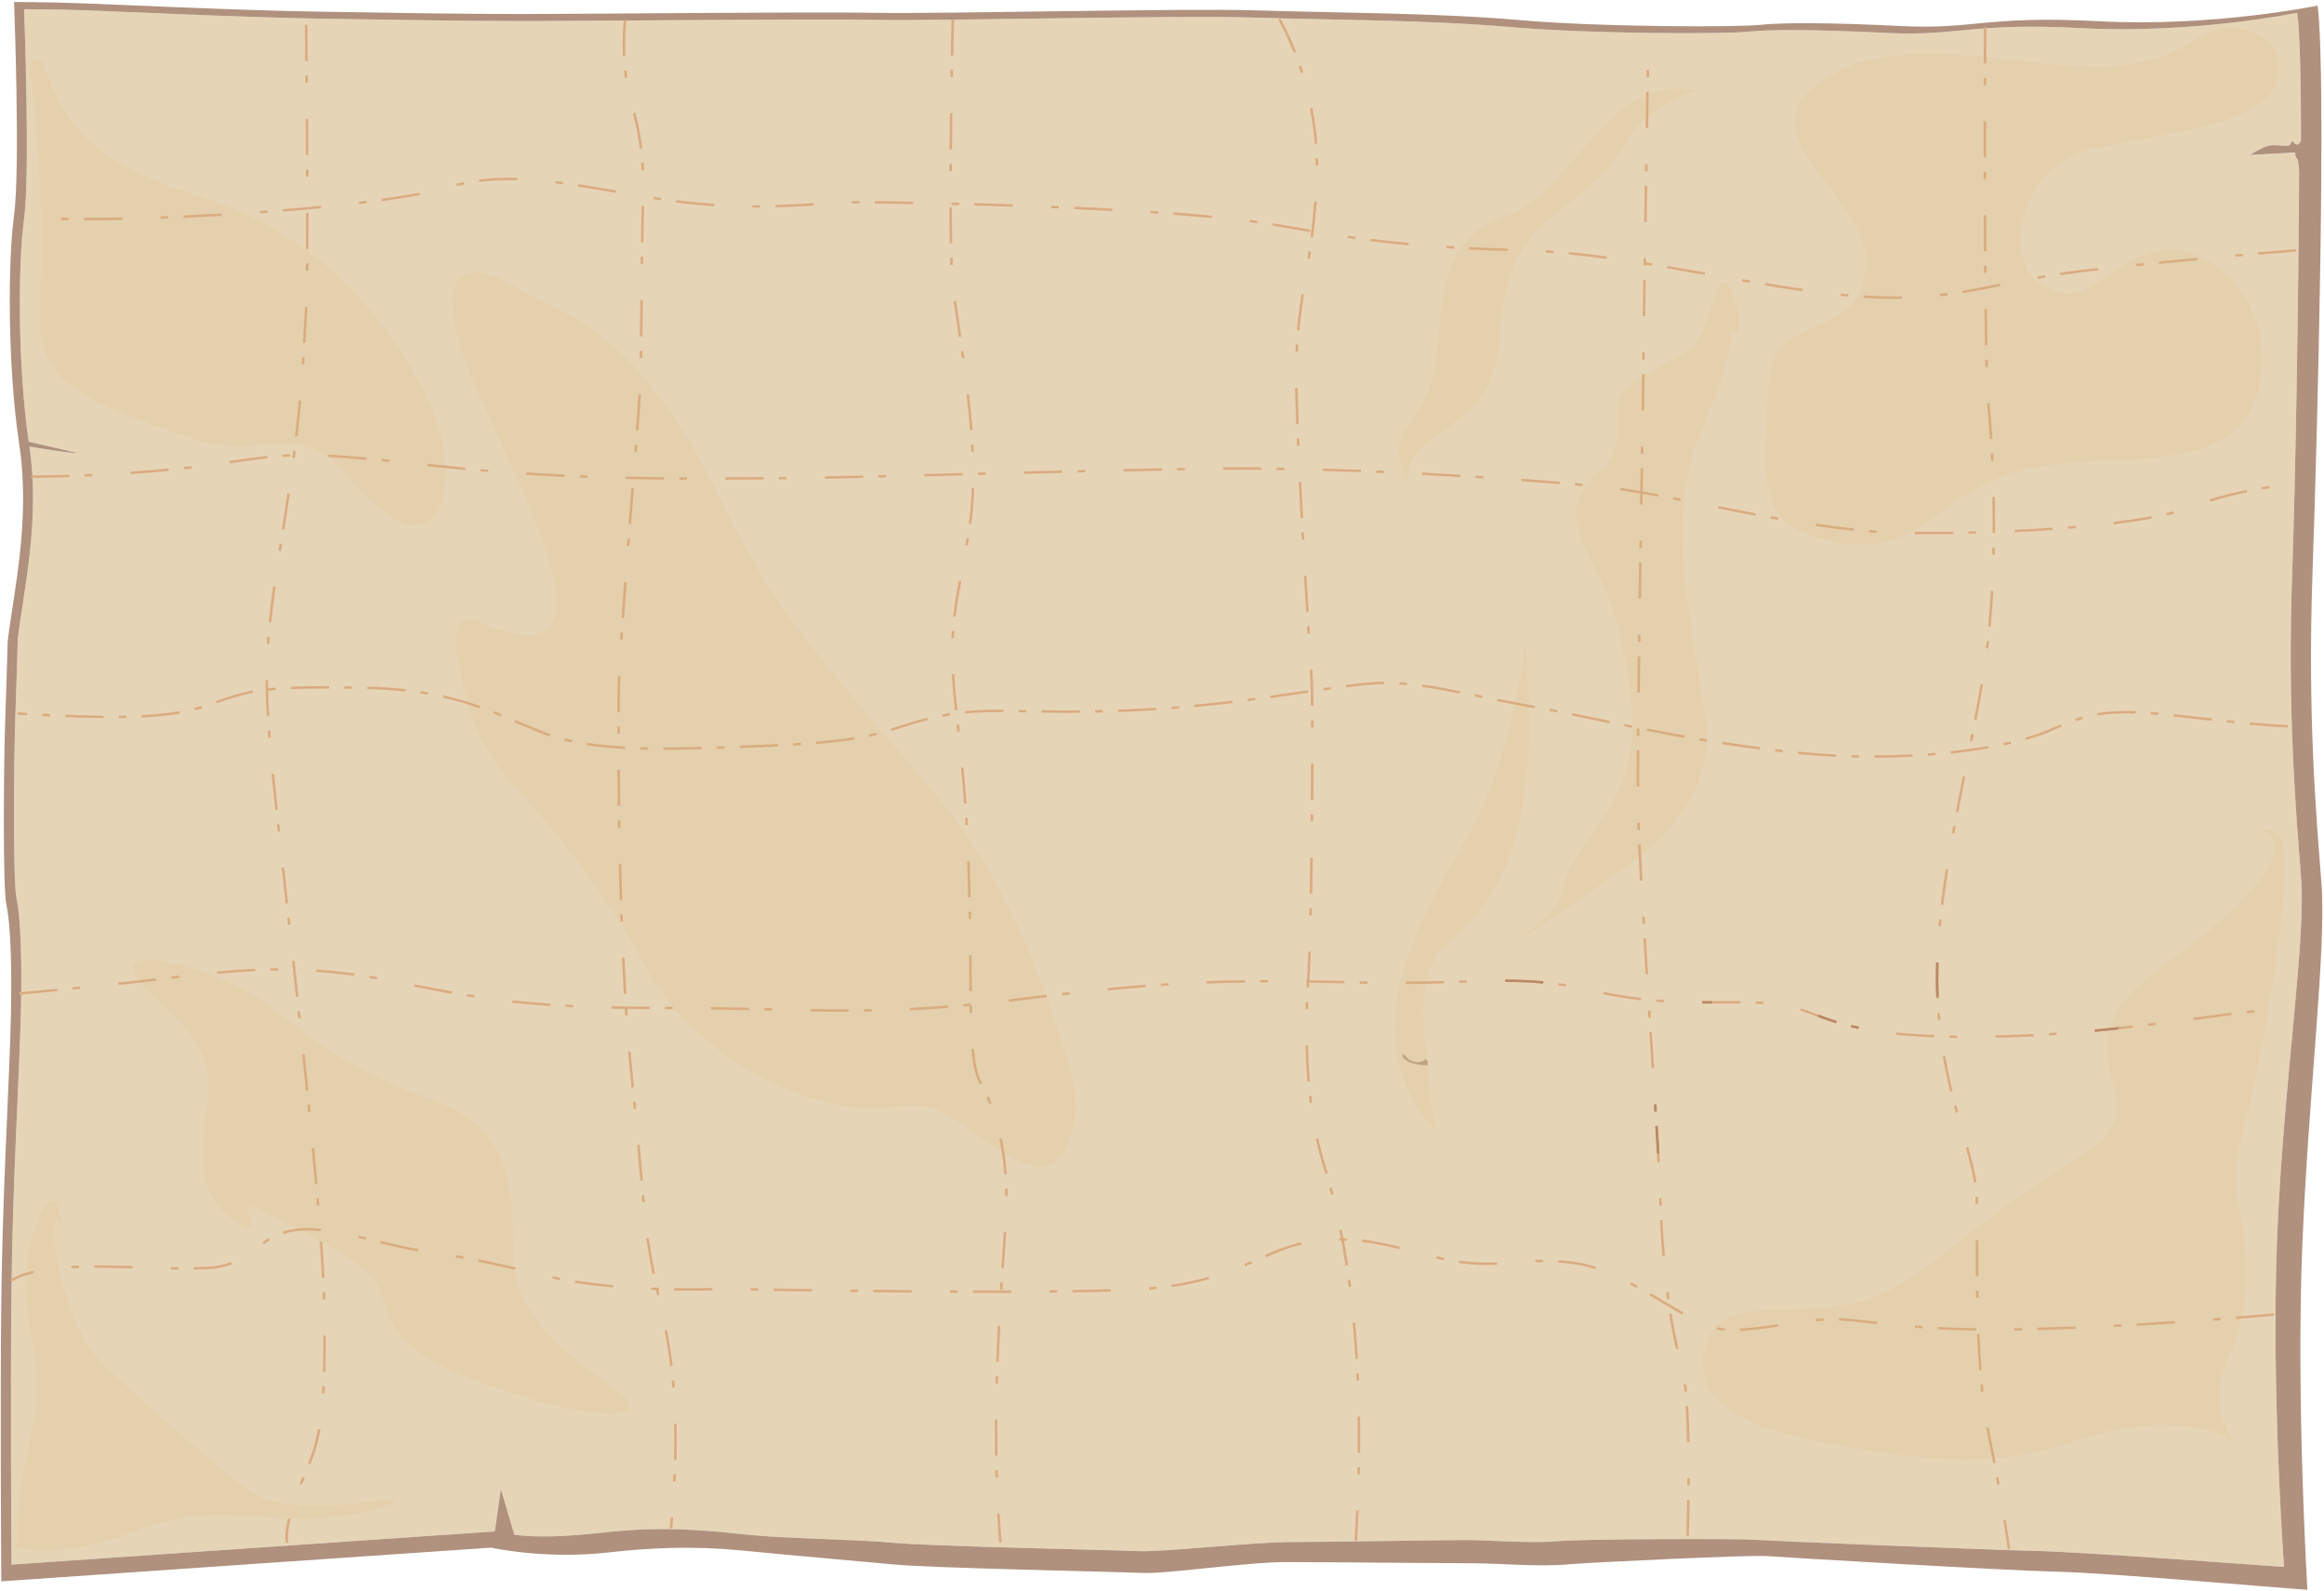 <?xml version="1.0" encoding="UTF-8"?>
<svg width="951px" height="651px" viewBox="0 0 951 651" version="1.1" xmlns="http://www.w3.org/2000/svg" xmlns:xlink="http://www.w3.org/1999/xlink">
    <!-- Generator: Sketch 63.1 (92452) - https://sketch.com -->
    <title>Group</title>
    <desc>Created with Sketch.</desc>
    <g id="Page-1" stroke="none" stroke-width="1" fill="none" fill-rule="evenodd">
        <g id="Group" transform="translate(0.298, 0.815)">
            <path d="M11.46,179.894 C6.979,149.42 7.011,107.496 9.555,88.797 C12.13,69.883 9.555,2.955 9.555,2.955 C9.555,2.955 22.434,2.955 35.825,3.439 C49.214,3.924 100.723,6.349 131.628,6.834 C162.528,7.318 190.343,7.804 215.067,7.804 C239.792,7.804 330.956,6.834 357.741,7.318 C370.104,7.542 397.505,7.146 426.364,6.75 C460.022,6.288 495.664,5.827 511.747,6.349 C541.618,7.318 584.37,7.318 617.335,10.228 C650.3,13.138 705.925,13.138 714.681,12.17 C723.436,11.199 742.495,11.199 771.854,12.654 C785.615,13.336 793.944,12.419 803.632,11.503 C814.611,10.464 827.335,9.426 851.688,10.715 C897.53,13.138 939.764,4.41 939.764,4.41 C940.866,13.146 941.296,32.421 941.3,56.64 C941.3,56.64 940.261,59.586 938.434,57.617 C936.608,55.646 938.175,58.847 935.304,58.847 C932.433,58.847 929.561,58.109 926.952,59.093 C924.343,60.08 920.429,62.541 920.429,62.541 L938.958,61.556 C938.958,61.556 938.694,63.527 939.999,64.511 L940.524,68.943 C940.28,123.303 939.042,195.043 937.706,232.84 C935.645,291.039 939.251,331.291 941.311,357.965 C943.37,384.638 934.135,442.039 931.561,504.599 C928.985,567.166 934.345,640.193 934.345,640.193 C919.409,639.222 853.163,634.111 832.044,633.625 C810.925,633.14 723.95,629.56 717.255,629.074 C710.561,628.592 648.167,628.717 636.837,629.685 C625.507,630.656 609.538,629.201 599.237,629.201 C588.936,629.201 544.237,630.015 528.272,630.015 C512.303,630.015 475.645,634.222 465.345,633.738 C455.046,633.254 380.874,631.799 365.425,630.343 C349.97,628.888 321.171,628.592 306.749,627.136 C292.329,625.679 272.864,623.166 247.112,626.076 C230.882,627.91 218.755,628.207 210.181,627.033 L204.661,608.347 L202.192,625.679 C180.044,627.136 4.405,639.259 4.405,639.259 C4.405,639.259 3.891,567.966 4.405,526.254 C4.923,484.547 6.979,450.597 8.013,421.013 C9.042,391.43 8.013,373.484 6.466,366.695 C4.923,359.906 5.436,307.525 5.948,293.463 C6.466,279.398 6.979,260.484 6.979,260.484 C9.528,239.838 16.12,212.058 11.749,181.855 C11.749,181.855 28.765,184.834 31.55,184.506 L11.46,179.894" id="Fill-1" fill="#E6D4B6"></path>
            <path d="M832.044,633.625 C810.925,633.14 723.95,629.56 717.255,629.074 C710.561,628.592 648.167,628.717 636.837,629.685 C625.507,630.656 609.538,629.201 599.237,629.201 C588.936,629.201 544.237,630.015 528.272,630.015 C512.304,630.015 475.645,634.222 465.345,633.738 C455.046,633.254 380.874,631.799 365.425,630.344 C349.97,628.888 321.171,628.592 306.749,627.136 C292.329,625.679 272.864,623.166 247.112,626.076 C230.882,627.91 218.755,628.207 210.181,627.033 L204.661,608.347 L202.192,625.679 C180.044,627.136 4.405,639.26 4.405,639.26 C4.405,639.26 3.891,567.967 4.405,526.254 C4.923,484.547 6.979,450.597 8.013,421.013 C9.042,391.429 8.013,373.484 6.466,366.695 C4.923,359.906 5.436,307.525 5.948,293.463 C6.466,279.398 6.979,260.484 6.979,260.484 C9.528,239.838 16.12,212.058 11.749,181.855 C11.749,181.855 28.764,184.834 31.55,184.506 L11.46,179.894 C6.979,149.42 7.011,107.496 9.555,88.797 C12.13,69.883 9.555,2.955 9.555,2.955 C9.555,2.955 22.434,2.955 35.825,3.439 C49.214,3.924 100.723,6.349 131.628,6.834 C162.528,7.318 190.343,7.804 215.067,7.804 C239.792,7.804 330.956,6.834 357.741,7.318 C384.522,7.804 481.874,5.379 511.747,6.349 C541.618,7.318 584.37,7.318 617.335,10.228 C650.3,13.138 705.925,13.138 714.681,12.17 C723.436,11.199 742.495,11.199 771.854,12.654 C801.212,14.109 805.848,8.289 851.688,10.715 C897.53,13.138 939.765,4.41 939.765,4.41 C940.866,13.146 941.296,32.422 941.3,56.64 C941.3,56.64 940.261,59.586 938.434,57.617 C936.608,55.646 938.175,58.847 935.304,58.847 C932.432,58.847 929.561,58.109 926.952,59.093 C924.343,60.08 920.429,62.541 920.429,62.541 L938.958,61.556 C938.958,61.556 938.694,63.527 939.999,64.511 L940.524,68.943 C940.28,123.303 939.042,195.043 937.706,232.84 C935.645,291.039 939.251,331.291 941.311,357.965 C943.37,384.638 934.136,442.039 931.561,504.599 C928.985,567.166 934.345,640.193 934.345,640.193 C919.409,639.222 853.163,634.111 832.044,633.625 Z M941.827,508.703 C944.436,445.178 951.745,387.562 949.657,360.476 C947.569,333.39 943.915,292.519 946.003,233.424 C948.091,174.328 951.745,30.531 948.091,1.476 C948.091,1.476 905.29,10.342 858.841,7.879 C812.384,5.416 807.686,11.326 777.936,9.849 C748.184,8.371 728.87,8.371 719.999,9.357 C711.126,10.342 654.755,10.342 621.352,7.386 C587.946,4.431 544.624,4.431 514.352,3.447 C484.079,2.463 385.431,4.924 358.288,4.431 C331.147,3.939 238.765,4.924 213.71,4.924 C188.657,4.924 160.472,4.431 129.153,3.939 C97.839,3.447 45.643,0.984 32.073,0.492 C18.503,0 5.454,0 5.454,0 C5.454,0 8.059,67.959 5.454,87.164 C2.845,106.369 2.845,149.705 7.542,180.73 C12.237,211.756 5.454,240.318 2.845,261.494 C2.845,261.494 2.321,280.701 1.798,294.982 C1.278,309.261 0.755,362.445 2.321,369.34 C3.888,376.234 4.931,394.455 3.888,424.496 C2.845,454.535 0.755,489.008 0.231,531.355 C-0.288,573.711 0.231,646.101 0.231,646.101 C0.231,646.101 178.218,633.791 200.661,632.312 C200.661,632.312 222.581,637.238 248.679,634.283 C274.776,631.328 292.001,632.312 306.616,633.791 C321.231,635.267 349.938,637.73 365.595,639.207 C381.255,640.685 456.415,642.162 466.856,642.656 C477.294,643.146 509.653,638.222 525.835,638.222 C542.016,638.222 592.122,638.715 602.561,638.715 C612.999,638.715 629.181,640.193 640.663,639.207 C652.145,638.222 715.825,635.267 722.61,635.76 C729.395,636.254 820.216,641.67 841.614,642.162 C863.013,642.656 928.778,648.564 943.915,649.549 C943.915,649.549 939.218,572.234 941.827,508.703 L941.827,508.703 Z" id="Fill-2" fill="#AF917E"></path>
            <path d="M17.979,26.099 C17.979,26.099 15.891,22.16 13.28,24.131 C10.671,26.099 13.63,37.754 15.02,56.468 C16.413,75.181 16.762,100.133 16.063,121.472 C15.37,142.812 16.413,154.959 50.514,168.42 C84.614,181.881 90.182,182.865 108.972,180.894 C127.763,178.926 134.374,185.82 140.636,192.715 C146.899,199.609 162.907,218.322 173.694,213.398 C184.479,208.474 186.913,182.83 170.214,153.646 C148.989,116.547 120.526,91.299 78.352,78.465 C35.202,65.332 24.069,45.963 17.979,26.099" id="Fill-3" fill="#E4D0AC"></path>
            <path d="M214.87,118.99 C214.731,118.912 214.598,118.834 214.464,118.756 C207.725,114.871 199.147,108.744 190.745,111.295 C181.003,114.25 184.13,134.603 194.573,158.242 C205.012,181.879 228.671,228.172 227.28,247.213 C225.887,266.256 204.661,257.39 198.05,254.435 C191.44,251.48 183.091,250.168 187.262,270.523 C191.44,290.877 194.223,304.008 212.665,323.707 C231.108,343.404 251.29,370.652 263.466,393.963 C275.647,417.273 302.093,439.597 333.061,448.789 C348.089,453.25 357.709,452.608 365.54,451.966 C373.846,451.286 380.139,450.605 388.735,456.013 C405.44,466.517 419.011,479.978 429.102,475.711 C439.192,471.443 443.366,452.4 436.061,430.734 C428.755,409.066 415.53,364.416 384.561,326.662 C353.591,288.908 321.231,256.406 301.745,217.338 C286.52,186.814 270.128,153.748 240.731,132.976 C232.737,127.326 223.382,123.838 214.87,118.99" id="Fill-4" fill="#E4D0AC"></path>
            <path d="M623.96,262.97 C621.942,277.996 615.307,314.65 600.649,340.449 C577.335,381.488 552.977,423.51 587.425,462.25 C587.425,462.25 585.341,454.699 584.643,441.238 C583.946,427.777 576.635,401.844 590.556,386.74 C603.247,372.97 632.313,358.506 623.96,262.97" id="Fill-5" fill="#E4D0AC"></path>
            <path d="M655.975,190.414 C655.975,190.414 644.143,198.295 644.489,210.443 C644.841,222.59 657.366,234.408 662.583,259.031 C667.804,283.654 669.196,298.756 665.716,311.23 C662.237,323.705 656.671,333.554 649.362,343.404 C642.055,353.254 639.968,358.178 638.229,365.728 C636.485,373.281 626.747,377.877 623.96,382.472 C623.96,382.472 640.313,370.98 656.671,359.82 C673.024,348.658 701.905,328.631 697.729,293.832 C693.556,259.031 679.636,212.412 695.989,175.312 C712.344,138.215 706.429,131.976 708.516,134.603 C710.604,137.23 712.692,133.947 710.604,125.41 C708.516,116.875 705.384,110.965 702.602,116.875 C699.817,122.785 697.382,139.527 689.03,143.797 C680.679,148.064 661.887,156.928 661.542,164.808 C661.194,172.687 662.934,184.506 655.975,190.414" id="Fill-6" fill="#E4D0AC"></path>
            <path d="M762.45,24.295 C762.45,24.295 734.962,32.172 733.919,48.26 C732.874,64.347 762.8,85.357 763.145,105.713 C763.495,126.066 749.925,129.021 736.007,135.916 C722.087,142.81 723.479,153.646 722.784,170.06 C722.087,186.474 719.304,209.129 736.007,216.351 C752.71,223.574 770.454,225.217 787.503,213.398 C804.556,201.578 814.995,189.101 858.141,187.789 C901.29,186.474 922.515,181.222 925.3,150.033 C928.083,118.845 898.854,92.582 875.538,104.072 C852.227,115.562 851.878,125.082 835.177,115.562 C818.471,106.041 827.171,66.972 854.313,60.406 C881.454,53.84 924.604,51.214 931.216,33.486 C937.825,15.758 916.251,3.281 896.764,16.086 C877.278,28.89 856.401,27.576 827.52,24.293 C798.639,21.011 783.331,19.371 762.45,24.295" id="Fill-7" fill="#E4D0AC"></path>
            <path d="M693.901,36.111 C693.901,36.111 671.632,43.336 664.671,58.109 C657.712,72.883 633.007,87 625.702,96.847 C618.393,106.697 615.958,114.248 614.216,130.664 C612.479,147.078 611.087,158.898 598.559,169.076 C586.034,179.252 573.507,185.162 575.942,196.982 C575.942,196.982 567.593,184.506 575.247,173.672 C582.901,162.838 586.729,159.554 588.817,130.992 C590.905,102.429 600.995,92.908 615.61,87.656 C630.223,82.404 637.88,70.256 652.495,54.498 C667.108,38.74 678.243,33.486 693.901,36.111" id="Fill-8" fill="#E4D0AC"></path>
            <path d="M923.212,338.48 C923.212,338.48 930.866,338.15 930.171,347.343 C929.472,356.537 913.468,373.281 892.591,388.381 C871.712,403.482 857.446,415.631 863.013,437.627 C868.581,459.623 865.796,463.234 845.614,475.711 C825.432,488.187 808.729,501.318 790.286,515.762 C771.847,530.207 759.317,533.16 742.618,534.474 C725.915,535.789 703.296,532.504 698.079,547.939 C692.856,563.369 699.12,578.8 736.007,587.008 C772.892,595.215 813.257,601.453 846.657,589.305 C880.063,577.158 907.552,582.41 915.206,590.291 C915.206,590.291 901.985,576.83 911.382,555.49 C920.774,534.146 920.429,516.746 916.251,494.752 C912.075,472.756 918.688,459.951 921.819,444.849 C924.95,429.748 938.257,359.113 933.999,344.388 C931.911,337.166 923.212,338.48 923.212,338.48" id="Fill-9" fill="#E4D0AC"></path>
            <path d="M100.966,404.797 C100.966,404.797 78.526,392.486 60.776,391.994 C43.032,391.502 67.044,410.707 73.307,417.109 C79.569,423.51 86.878,434.838 84.79,449.611 C82.702,464.385 78.003,486.053 94.706,497.871 C104.031,504.469 102.944,500.783 101.889,497.096 C101.055,494.18 100.242,491.263 104.622,493.439 C114.538,498.363 144.811,512.642 152.643,522.492 C160.472,532.342 152.12,548.103 193.878,563.863 C235.63,579.621 275.298,583.56 249.202,565.832 C223.104,548.103 209.532,531.847 209.532,511.166 C209.532,490.484 211.702,462.066 177.694,449.611 C133.331,433.359 124.979,420.064 100.966,404.797" id="Fill-10" fill="#E4D0AC"></path>
            <path d="M23.196,492.455 C23.196,492.455 21.63,487.529 17.979,492.947 C14.327,498.363 9.104,512.642 10.147,529.879 C11.192,547.115 17.458,558.937 13.28,581.097 C9.104,603.258 6.493,612.123 6.493,632.312 C6.493,632.312 24.243,637.238 52.429,626.404 C80.614,615.57 90.313,619.138 117.563,620.308 C144.811,621.478 167.255,612.615 160.993,612.615 C154.729,612.615 119.237,619.51 104.622,610.646 C90.009,601.781 57.126,571.248 43.032,558.445 C28.94,545.636 21.11,512.642 22.153,501.81 C23.196,490.976 28.419,511.658 23.196,492.455" id="Fill-11" fill="#E4D0AC"></path>
            <path d="M124.593,24.173 C124.515,15.154 124.458,9.361 124.458,9.361 L125.501,9.351 C125.501,9.351 125.561,15.144 125.636,24.166 L124.593,24.173 M124.661,33.047 L124.639,30.09 L125.686,30.082 L125.708,33.041 L124.661,33.047 M124.852,62.619 C124.827,57.586 124.798,52.609 124.77,47.836 L125.811,47.83 C125.845,52.603 125.87,57.582 125.897,62.615 L124.852,62.619 M124.888,71.496 L124.878,68.535 L125.923,68.529 L125.931,71.484 L124.888,71.496 M125.942,101.062 L124.897,101.058 C124.913,97.23 124.923,93.137 124.923,88.879 L124.919,86.301 L125.964,86.281 L125.442,86.281 L125.964,86.299 L125.964,88.879 C125.964,93.137 125.958,97.234 125.942,101.062 M125.882,109.929 L124.839,109.922 L124.864,106.967 L125.907,106.974 L125.882,109.929 M124.719,139.473 L123.677,139.42 C123.767,137.764 123.847,136.193 123.927,134.697 C124.108,131.258 124.262,128.285 124.458,125.543 C124.475,125.281 124.493,124.992 124.511,124.677 L125.556,124.728 C125.538,125.048 125.52,125.341 125.497,125.609 C125.307,128.344 125.147,131.31 124.972,134.746 C124.893,136.242 124.811,137.814 124.719,139.473 M124.18,148.322 L123.136,148.26 C123.206,147.252 123.27,146.269 123.331,145.314 L124.37,145.373 C124.311,146.33 124.245,147.312 124.18,148.322 M121.44,177.761 L120.399,177.654 C120.989,172.654 121.509,167.713 121.954,162.97 L122.993,163.056 C122.548,167.806 122.026,172.754 121.44,177.761 M120.354,186.57 L119.315,186.451 C119.446,185.459 119.569,184.482 119.692,183.519 L120.729,183.634 C120.608,184.599 120.479,185.578 120.354,186.57 M116.063,215.844 L115.03,215.699 L115.591,212.175 C116.202,208.32 116.766,204.627 117.29,201.088 L118.321,201.224 C117.798,204.765 117.235,208.463 116.622,212.322 L116.063,215.844 M114.692,224.607 L113.659,224.467 L114.112,221.543 L115.145,221.685 L114.692,224.607 M110.686,253.873 L109.643,253.775 C110.104,249.461 110.702,244.66 111.485,239.097 L112.52,239.224 C111.741,244.777 111.14,249.568 110.686,253.873 M109.899,262.683 L108.86,262.617 C108.927,261.644 109.003,260.662 109.087,259.668 L110.128,259.746 C110.046,260.734 109.97,261.715 109.899,262.683 M108.839,292.193 C108.511,286.802 108.352,281.965 108.343,277.404 L109.388,277.402 C109.395,281.945 109.555,286.765 109.88,292.136 L108.839,292.193 M109.466,301.045 C109.388,300.043 109.309,299.058 109.237,298.093 L110.278,298.025 C110.35,298.988 110.427,299.97 110.509,300.969 L109.466,301.045 M112.347,330.521 C111.747,324.943 111.226,319.982 110.804,315.783 L111.845,315.691 C112.263,319.889 112.786,324.847 113.388,330.422 L112.347,330.521 M113.311,339.355 L112.989,336.412 L114.028,336.312 L114.347,339.254 L113.311,339.355 M116.579,368.791 L114.94,354.074 L115.977,353.972 L117.616,368.685 L116.579,368.791 M117.561,377.615 L117.237,374.674 L118.272,374.57 L118.598,377.511 L117.561,377.615 M120.811,407.045 C120.27,402.093 119.729,397.177 119.196,392.33 L120.231,392.228 C120.766,397.076 121.309,401.992 121.847,406.945 L120.811,407.045 M121.765,415.857 L121.446,412.918 L122.485,412.818 L122.804,415.758 L121.765,415.857 M124.876,445.303 C124.376,440.431 123.862,435.513 123.339,430.578 L124.38,430.48 C124.899,435.418 125.413,440.336 125.913,445.207 L124.876,445.303 M125.772,454.133 L125.476,451.189 L126.515,451.095 L126.811,454.041 L125.772,454.133 M128.593,483.599 C128.165,478.838 127.706,473.91 127.223,468.863 L128.261,468.775 C128.747,473.824 129.206,478.754 129.63,483.517 L128.593,483.599 M129.36,492.443 L129.11,489.496 L130.153,489.416 L130.405,492.365 L129.36,492.443 M131.446,521.957 C131.231,517.668 130.925,512.701 130.526,507.191 L131.569,507.125 C131.966,512.64 132.278,517.615 132.489,521.91 L131.446,521.957 M131.772,530.816 L131.764,530.382 C131.747,529.574 131.72,528.734 131.694,527.867 L132.737,527.836 C132.765,528.707 132.79,529.549 132.809,530.361 L132.815,530.793 L131.772,530.816 M132.878,560.359 L131.833,560.334 C131.936,556.67 131.989,552.578 131.989,548.172 L131.985,545.58 L133.028,545.574 L133.032,548.172 C133.032,552.588 132.979,556.687 132.878,560.359 M132.483,569.226 L131.442,569.168 C131.503,568.219 131.555,567.24 131.604,566.226 L132.647,566.273 C132.598,567.289 132.544,568.273 132.483,569.226 M126.702,598.259 L125.727,597.91 C127.659,593.117 128.876,588.894 129.796,583.787 L130.825,583.951 C129.893,589.125 128.659,593.404 126.702,598.259 M123.296,606.517 L122.315,606.172 C122.679,605.259 123.056,604.338 123.436,603.404 L124.411,603.761 C124.03,604.689 123.659,605.607 123.296,606.517 M116.63,630.412 C116.524,629.683 116.466,628.888 116.466,628.045 C116.466,625.861 116.827,623.332 117.563,620.308 L118.581,620.531 C117.862,623.478 117.511,625.937 117.511,628.045 C117.511,628.842 117.563,629.592 117.665,630.273 L116.63,630.412" id="Fill-12" fill="#DAAB80"></path>
            <path d="M254.585,22.171 C254.518,20.584 254.479,18.957 254.479,17.336 C254.479,11.463 254.94,7.373 254.944,7.334 L255.983,7.439 C255.979,7.478 255.524,11.519 255.524,17.336 C255.524,18.943 255.561,20.556 255.63,22.131 L254.585,22.171 L254.585,22.171 Z M255.368,31.047 C255.231,30.055 255.116,29.068 255.015,28.095 L256.053,28 C256.153,28.963 256.27,29.937 256.405,30.92 L255.368,31.047 L255.368,31.047 Z M261.483,59.988 C260.882,55.119 259.971,50.388 258.7,45.525 L259.714,45.289 C260.995,50.193 261.913,54.965 262.522,59.875 L261.483,59.988 L261.483,59.988 Z M262.237,68.789 C262.188,67.808 262.13,66.83 262.059,65.849 L263.102,65.783 C263.173,66.769 263.231,67.756 263.28,68.742 L262.237,68.789 L262.237,68.789 Z M263.007,98.336 L261.964,98.322 C262.05,92.183 262.145,87.722 262.249,84.685 L262.29,83.519 L263.333,83.549 L263.294,84.718 C263.186,87.75 263.093,92.203 263.007,98.336 L263.007,98.336 Z M262.899,107.209 L261.858,107.199 L261.889,104.24 L262.934,104.25 L262.899,107.209 L262.899,107.209 Z M262.612,136.797 L261.567,136.785 C261.622,132.103 261.669,127.066 261.714,121.994 L262.759,122.002 C262.712,127.076 262.665,132.113 262.612,136.797 L262.612,136.797 Z M262.493,145.674 L261.448,145.66 L261.493,142.701 L262.538,142.715 L262.493,145.674 L262.493,145.674 Z M260.954,175.287 L259.913,175.217 C260.413,168.609 260.763,163.777 260.974,160.441 L262.015,160.5 C261.804,163.84 261.458,168.678 260.954,175.287 L260.954,175.287 Z M260.27,184.15 L259.227,184.078 L259.458,181.127 L260.497,181.199 L260.27,184.15 L260.27,184.15 Z M257.954,213.674 L256.913,213.601 C257.303,208.586 257.692,203.627 258.069,198.842 L259.112,198.916 C258.731,203.701 258.343,208.658 257.954,213.674 L257.954,213.674 Z M257.266,222.529 L256.225,222.459 L256.454,219.5 L257.493,219.572 L257.266,222.529 L257.266,222.529 Z M255.085,252.056 L254.042,251.992 C254.37,247.281 254.727,242.316 255.108,237.223 L256.147,237.291 C255.77,242.383 255.411,247.347 255.085,252.056 L255.085,252.056 Z M254.489,260.918 L253.448,260.859 L253.641,257.904 L254.682,257.965 L254.489,260.918 L254.489,260.918 Z M253.37,290.472 L252.329,290.472 L252.333,284.64 C252.333,282.508 252.423,279.486 252.602,275.656 L253.643,275.699 C253.466,279.515 253.378,282.523 253.378,284.64 L253.37,290.472 L253.37,290.472 Z M252.321,299.336 L253.364,299.336 L253.364,296.383 L252.321,296.383 L252.321,299.336 Z M252.483,328.91 C252.427,323.693 252.387,318.74 252.36,314.125 L253.405,314.119 C253.43,318.732 253.47,323.685 253.528,328.9 L252.483,328.91 L252.483,328.91 Z M252.604,337.783 L252.561,334.826 L253.604,334.812 L253.647,337.769 L252.604,337.783 L252.604,337.783 Z M253.278,367.349 C253.124,362.342 252.993,357.4 252.882,352.566 L253.927,352.545 C254.038,357.377 254.165,362.316 254.323,367.32 L253.278,367.349 L253.278,367.349 Z M253.577,376.207 L253.472,373.26 L254.515,373.226 L254.62,376.172 L253.577,376.207 L253.577,376.207 Z M254.979,405.752 C254.696,401.019 254.434,396.051 254.192,390.982 L255.237,390.939 C255.475,396.002 255.741,400.968 256.024,405.697 L254.979,405.752 L254.979,405.752 Z M255.55,414.609 L255.354,411.658 L256.395,411.597 L256.595,414.547 L255.55,414.609 L255.55,414.609 Z M258.138,444.078 L257.556,438.33 C257.255,435.394 256.972,432.4 256.704,429.359 L257.745,429.279 C258.011,432.312 258.294,435.302 258.595,438.236 L259.177,443.984 L258.138,444.078 L258.138,444.078 Z M259.012,452.892 L258.723,449.953 L259.762,449.861 L260.05,452.803 L259.012,452.892 L259.012,452.892 Z M261.735,482.285 L261.71,482.006 C261.347,477.91 260.927,473.189 260.409,467.588 L261.448,467.502 C261.966,473.103 262.388,477.826 262.749,481.924 L262.776,482.201 L261.735,482.285 L261.735,482.285 Z M262.528,491.103 L262.261,488.164 L263.298,488.082 L263.569,491.015 L262.528,491.103 L262.528,491.103 Z M266.675,520.351 C266.593,519.945 266.511,519.539 266.434,519.133 C265.431,513.92 264.727,509.802 264.165,505.775 L265.196,505.646 C265.762,509.656 266.46,513.762 267.462,518.957 C267.538,519.359 267.616,519.763 267.7,520.168 L266.675,520.351 L266.675,520.351 Z M268.557,529.041 L267.909,526.15 L268.931,525.949 L269.577,528.834 L268.557,529.041 L268.557,529.041 Z M273.934,558.078 C273.346,553.257 272.602,548.49 271.651,543.5 L272.678,543.326 C273.634,548.336 274.382,553.125 274.97,557.967 L273.934,558.078 L273.934,558.078 Z M274.815,566.881 C274.737,565.882 274.651,564.904 274.561,563.941 L275.602,563.855 C275.692,564.822 275.776,565.804 275.858,566.805 L274.815,566.881 L274.815,566.881 Z M276.536,596.375 L275.491,596.347 C275.569,593.408 275.612,590.488 275.612,587.668 C275.612,585.584 275.589,583.562 275.548,581.601 L276.591,581.582 C276.634,583.549 276.655,585.578 276.655,587.668 C276.655,590.496 276.612,593.424 276.536,596.375 L276.536,596.375 Z M276.186,605.242 L275.145,605.195 C275.196,604.203 275.241,603.219 275.28,602.248 L276.325,602.287 C276.284,603.262 276.237,604.246 276.186,605.242 L276.186,605.242 Z M274.774,624.476 L273.735,624.39 C273.878,622.877 274.011,621.388 274.136,619.922 L275.177,620 C275.05,621.469 274.917,622.961 274.774,624.476 L274.774,624.476 Z" id="Fill-13" fill="#DAAB80"></path>
            <path d="M389.821,21.873 L388.776,21.855 C388.944,12.865 389.083,7.047 389.083,7.047 L390.128,7.068 C390.128,7.068 389.989,12.884 389.821,21.873 M389.661,30.744 L388.618,30.726 L388.669,27.769 L389.712,27.787 L389.661,30.744 M389.282,60.31 L388.237,60.303 C388.278,55.289 388.335,50.308 388.397,45.517 L389.44,45.529 C389.378,50.318 389.323,55.298 389.282,60.31 M389.223,69.181 L388.178,69.177 L388.196,66.218 L389.237,66.224 L389.223,69.181 M388.325,98.746 C388.241,94.486 388.188,89.513 388.167,83.963 L389.21,83.959 C389.231,89.504 389.284,94.472 389.37,98.726 L388.325,98.746 M388.585,107.619 C388.546,106.676 388.509,105.689 388.477,104.66 L389.518,104.631 C389.554,105.656 389.589,106.64 389.626,107.58 L388.585,107.619 M392.055,137.035 L391.538,133.525 C390.942,129.488 390.391,125.742 389.934,122.383 L390.972,122.258 C391.427,125.615 391.977,129.355 392.573,133.39 L393.087,136.9 L392.055,137.035 M393.317,145.82 L392.905,142.89 L393.936,142.76 L394.352,145.691 L393.317,145.82 M396.63,175.181 C396.276,170.558 395.809,165.75 395.202,160.482 L396.241,160.375 C396.848,165.656 397.313,170.476 397.667,175.111 L396.63,175.181 M397.167,184.025 C397.126,183.043 397.073,182.058 397.02,181.072 L398.061,181.021 C398.118,182.009 398.167,182.998 398.212,183.984 L397.167,184.025 M397.14,213.57 L396.108,213.435 C396.761,209.01 397.167,204.074 397.321,198.767 L398.366,198.795 C398.212,204.138 397.8,209.111 397.14,213.57 M395.729,222.34 L394.698,222.183 C394.862,221.236 395.026,220.265 395.188,219.269 L396.22,219.42 C396.055,220.418 395.893,221.39 395.729,222.34 M390.77,251.461 L389.733,251.353 C390.27,246.742 391.018,242.339 392.051,236.726 L393.083,236.896 C392.05,242.488 391.303,246.875 390.77,251.461 M390.061,260.258 L389.018,260.217 C389.061,259.211 389.118,258.226 389.182,257.256 L390.227,257.32 C390.161,258.281 390.104,259.259 390.061,260.258 M390.442,289.771 C389.827,284.322 389.407,279.498 389.159,275.025 L390.202,274.972 C390.45,279.428 390.866,284.234 391.481,289.668 L390.442,289.771 M391.425,298.576 L391.102,295.642 L392.14,295.541 L392.464,298.476 L391.425,298.576 M394.198,327.963 C393.856,323.345 393.446,318.537 392.94,313.261 L393.979,313.174 C394.485,318.455 394.897,323.269 395.241,327.894 L394.198,327.963 M394.782,336.795 C394.727,335.812 394.667,334.832 394.604,333.849 L395.645,333.791 C395.71,334.775 395.768,335.758 395.825,336.742 L394.782,336.795 M395.884,366.275 C395.747,360.511 395.614,355.824 395.462,351.527 L396.503,351.494 C396.657,355.797 396.79,360.486 396.929,366.254 L395.884,366.275 M396.079,375.131 L396.018,372.177 L397.061,372.156 L397.122,375.113 L396.079,375.131 M396.362,404.681 C396.335,401.98 396.321,399.178 396.304,396.291 L396.261,389.904 L397.304,389.896 L397.349,396.285 C397.362,399.174 397.38,401.973 397.405,404.674 L396.362,404.681 M396.485,413.552 C396.468,412.582 396.446,411.597 396.432,410.594 L397.477,410.578 C397.491,411.58 397.509,412.564 397.53,413.529 L396.485,413.552 M400.755,442.81 C400.596,442.519 400.436,442.236 400.282,441.965 C398.778,439.33 397.8,435.002 397.196,428.346 L398.237,428.262 C398.817,434.689 399.786,439.017 401.202,441.498 C401.358,441.775 401.52,442.06 401.684,442.359 L400.755,442.81 M404.495,450.867 C404.118,449.906 403.743,448.994 403.366,448.133 L404.331,447.758 C404.712,448.631 405.097,449.552 405.475,450.527 L404.495,450.867 M410.643,479.599 C410.265,474.535 409.591,469.629 408.632,465.017 L409.659,464.832 C410.622,469.478 411.304,474.426 411.684,479.529 L410.643,479.599 M411.007,488.423 C410.995,487.426 410.977,486.445 410.946,485.48 L411.993,485.453 C412.02,486.424 412.042,487.41 412.05,488.416 L411.007,488.423 M410.491,517.953 L409.45,517.892 C409.645,514.992 409.839,512.183 410.024,509.472 L410.458,503.146 L411.499,503.209 L411.065,509.537 C410.88,512.246 410.686,515.054 410.491,517.953 M409.913,526.802 L408.87,526.744 L409.059,523.793 L410.102,523.853 L409.913,526.802 M408.391,556.308 L407.348,556.273 C407.526,551.541 407.747,546.568 408.012,541.5 L409.055,541.549 C408.79,546.611 408.569,551.58 408.391,556.308 M408.104,565.164 L407.061,565.138 L407.145,562.183 L408.188,562.213 L408.104,565.164 M406.86,594.705 C406.809,591.484 406.782,588.183 406.782,584.894 C406.782,583.232 406.79,581.574 406.804,579.922 L407.845,579.929 C407.835,581.578 407.827,583.234 407.827,584.894 C407.827,588.179 407.854,591.474 407.901,594.691 L406.86,594.705 M407.061,603.574 C407.03,602.588 407.003,601.601 406.979,600.617 L408.024,600.594 C408.05,601.576 408.075,602.56 408.104,603.545 L407.061,603.574 M408.573,630.218 C408.243,626.361 407.96,622.369 407.719,618.346 L408.764,618.293 C408.999,622.306 409.286,626.291 409.614,630.138 L408.573,630.218" id="Fill-14" fill="#DAAB80"></path>
            <path d="M529.087,20.742 C525.792,12.328 522.804,7.351 522.772,7.302 L523.681,6.814 C523.71,6.863 526.737,11.902 530.065,20.402 L529.087,20.742 Z M532.046,29.127 C531.741,28.16 531.434,27.222 531.126,26.312 L532.118,26.011 C532.429,26.927 532.741,27.873 533.05,28.845 L532.046,29.127 Z M537.712,58.029 C537.335,53.197 536.657,48.287 535.702,43.437 L536.729,43.258 C537.688,48.144 538.37,53.09 538.755,57.957 L537.712,58.029 Z M538.093,66.853 C538.087,65.863 538.065,64.883 538.038,63.91 L539.083,63.881 C539.11,64.861 539.128,65.849 539.136,66.847 L538.093,66.853 Z M537.013,96.347 L535.979,96.224 C536.64,91.287 537.136,86.492 537.495,81.566 L538.534,81.635 C538.175,86.578 537.677,91.39 537.013,96.347 Z M535.712,105.127 L534.677,104.98 C534.835,104.019 534.985,103.049 535.136,102.064 L536.171,102.205 C536.02,103.191 535.862,104.166 535.712,105.127 Z M531.454,134.324 L530.415,134.242 C530.831,129.603 531.401,125.076 532.265,119.562 L533.296,119.705 C532.436,125.199 531.866,129.709 531.454,134.324 Z M530.862,143.14 L529.821,143.099 C529.866,142.094 529.915,141.109 529.972,140.144 L531.016,140.199 C530.958,141.16 530.905,142.138 530.862,143.14 Z M530.097,172.689 C529.897,167.226 529.755,162.246 529.671,157.892 L530.716,157.873 C530.8,162.224 530.942,167.197 531.14,172.656 L530.097,172.689 Z M530.45,181.56 L530.327,178.605 L531.37,178.566 L531.495,181.521 L530.45,181.56 Z M531.915,211.125 C531.643,206.195 531.38,201.238 531.14,196.342 L532.181,196.297 C532.425,201.189 532.686,206.146 532.954,211.074 L531.915,211.125 Z M532.411,219.988 L532.243,217.035 L533.282,216.982 L533.45,219.935 L532.411,219.988 Z M534.186,249.531 C533.897,244.918 533.593,239.949 533.278,234.76 L534.321,234.705 C534.632,239.892 534.94,244.859 535.227,249.472 L534.186,249.531 Z M534.743,258.394 L534.556,255.441 L535.597,255.383 L535.782,258.336 L534.743,258.394 Z M536.145,287.926 C536.097,282.959 536.026,279.488 535.925,277.605 C535.866,276.508 535.778,275.01 535.667,273.17 L536.71,273.113 C536.821,274.957 536.911,276.455 536.968,277.556 C537.069,279.451 537.143,282.937 537.188,287.918 L536.145,287.926 Z M536.196,296.789 L536.186,293.834 L537.229,293.83 L537.237,296.787 L536.196,296.789 Z M537.14,326.361 L536.097,326.353 C536.132,321.26 536.163,316.285 536.181,311.568 L537.223,311.572 C537.206,316.289 537.179,321.265 537.14,326.361 Z M537.061,335.232 L536.02,335.222 L536.05,332.271 L537.091,332.279 L537.061,335.232 Z M536.663,364.806 L535.618,364.789 C535.702,360.037 535.782,355.064 535.848,350.006 L536.893,350.019 C536.825,355.078 536.747,360.053 536.663,364.806 Z M536.485,373.681 L535.442,373.66 L535.503,370.703 L536.55,370.722 L536.485,373.681 Z M535.356,403.258 L534.313,403.205 C534.384,402 534.458,400.822 534.534,399.676 C534.712,397.092 534.884,393.31 535.046,388.441 L536.087,388.472 C535.925,393.351 535.755,397.144 535.577,399.74 C535.499,400.883 535.425,402.056 535.356,403.258 Z M534.981,412.103 L533.94,412.078 C533.968,411.08 533.999,410.092 534.034,409.119 L535.079,409.154 C535.044,410.125 535.011,411.107 534.981,412.103 Z M534.698,441.656 C534.296,436.914 534.03,431.939 533.905,426.875 L534.95,426.851 C535.069,431.898 535.341,436.853 535.737,441.578 L534.698,441.656 Z M535.636,450.494 C535.509,449.515 535.391,448.535 535.282,447.553 L536.317,447.449 C536.429,448.424 536.55,449.402 536.671,450.377 L535.636,450.494 Z M542.05,479.457 C541.632,478.033 541.22,476.668 540.817,475.355 C539.827,472.125 538.929,468.681 538.145,465.119 L539.167,464.92 C539.942,468.457 540.841,471.875 541.821,475.082 C542.225,476.398 542.636,477.767 543.052,479.193 L542.05,479.457 Z M544.409,488.017 C544.157,487.043 543.905,486.09 543.649,485.158 L544.663,484.914 C544.915,485.849 545.167,486.806 545.425,487.785 L544.409,488.017 Z M550.352,516.961 C549.579,512.011 548.698,507.119 547.741,502.422 L548.765,502.238 C549.729,506.947 550.61,511.853 551.384,516.818 L550.352,516.961 Z M551.608,525.732 C551.477,524.744 551.345,523.767 551.212,522.804 L552.247,522.678 C552.38,523.644 552.513,524.621 552.643,525.611 L551.608,525.732 Z M554.345,555.127 C554.05,550.121 553.671,545.166 553.233,540.404 L554.272,540.318 C554.712,545.09 555.087,550.056 555.384,555.07 L554.345,555.127 Z M554.79,563.97 C554.747,562.978 554.702,561.996 554.659,561.021 L555.702,560.976 C555.747,561.953 555.79,562.937 555.831,563.931 L554.79,563.97 Z M556.29,593.492 L555.243,593.484 C555.261,591.564 555.27,589.668 555.27,587.799 C555.27,584.705 555.247,581.679 555.202,578.722 L556.247,578.709 C556.29,581.67 556.313,584.699 556.313,587.799 C556.313,589.672 556.304,591.568 556.29,593.492 Z M556.149,602.359 L555.108,602.34 C555.128,601.349 555.149,600.365 555.167,599.388 L556.208,599.406 C556.192,600.383 556.171,601.369 556.149,602.359 Z M555.061,629.551 L554.02,629.496 C554.261,625.345 554.466,621.176 554.636,617.099 L555.681,617.136 C555.509,621.217 555.3,625.394 555.061,629.551 L555.061,629.551 Z" id="Fill-15" fill="#DAAB80"></path>
            <path d="M674.481,30.795 L673.436,30.779 L673.485,27.816 L674.53,27.832 L674.481,30.795 M674.145,51.537 L673.1,51.521 L673.341,36.709 L674.384,36.722 L674.145,51.537 M673.862,69.301 L672.817,69.287 L672.862,66.328 L673.907,66.343 L673.862,69.301 M673.534,90.027 L672.489,90.013 L672.723,75.209 L673.768,75.224 L673.534,90.027 M673.26,107.783 L672.218,107.769 L672.263,104.81 L673.307,104.824 L673.26,107.783 M672.954,128.519 L671.911,128.506 C671.975,123.963 672.05,118.973 672.128,113.695 L673.171,113.709 C673.093,118.986 673.018,123.976 672.954,128.519 M672.723,146.314 L671.679,146.303 L671.712,143.336 L672.755,143.346 L672.723,146.314 M672.481,167.093 L671.44,167.078 C671.569,158.881 671.63,154.172 671.632,152.258 L672.676,152.258 C672.671,154.176 672.612,158.89 672.481,167.093 M672.192,184.857 L671.149,184.843 L671.198,181.885 L672.241,181.9 L672.192,184.857 M671.848,205.574 L670.804,205.56 L671.05,190.763 L672.093,190.779 L671.848,205.574 M671.561,223.326 L670.518,223.31 L670.565,220.353 L671.608,220.369 L671.561,223.326 M671.243,244.035 L670.198,244.021 C670.272,239.07 670.348,234.119 670.427,229.228 L671.468,229.244 C671.391,234.135 671.315,239.084 671.243,244.035 M670.989,261.791 L669.944,261.777 L669.985,258.82 L671.028,258.834 L670.989,261.791 M670.729,282.5 L669.686,282.49 C669.737,277.697 669.8,272.744 669.866,267.693 L670.909,267.707 C670.845,272.756 670.784,277.709 670.729,282.5 M670.556,300.252 L669.515,300.244 L669.538,297.287 L670.583,297.295 L670.556,300.252 M669.436,320.968 L669.432,318.375 C669.432,314.697 669.446,310.599 669.471,306.166 L670.518,306.172 C670.489,310.603 670.477,314.699 670.477,318.375 L670.479,320.967 L669.436,320.968 M669.759,338.722 C669.716,337.689 669.68,336.699 669.649,335.759 L670.694,335.728 C670.723,336.668 670.763,337.654 670.802,338.685 L669.759,338.722 M670.778,359.435 C670.479,354.052 670.219,349.072 670.013,344.646 L671.056,344.601 C671.262,349.027 671.52,354.004 671.821,359.384 L670.778,359.435 M671.813,377.168 L671.635,374.215 L672.676,374.16 L672.856,377.111 L671.813,377.168 M673.098,397.847 C672.782,392.849 672.472,387.902 672.175,383.076 L673.216,383.019 C673.513,387.845 673.821,392.791 674.139,397.789 L673.098,397.847 M674.229,415.566 L674.042,412.615 L675.083,412.556 L675.272,415.508 L674.229,415.566 M675.561,436.226 L674.61,421.459 L675.653,421.4 L676.602,436.168 L675.561,436.226 M676.684,453.949 L676.499,450.996 L677.538,450.937 L677.725,453.89 L676.684,453.949 M677.917,474.64 C677.675,470.258 677.38,465.277 677.05,459.859 L678.091,459.802 C678.425,465.222 678.716,470.205 678.96,474.588 L677.917,474.64 M678.702,492.385 C678.667,491.392 678.632,490.406 678.602,489.428 L679.645,489.398 C679.677,490.377 679.71,491.359 679.747,492.349 L678.702,492.385 M679.954,513.06 C679.546,508.23 679.216,503.263 678.962,498.295 L680.003,498.25 C680.255,503.205 680.587,508.162 680.995,512.98 L679.954,513.06 M681.862,530.724 C681.733,529.754 681.604,528.773 681.481,527.787 L682.518,527.672 C682.64,528.656 682.768,529.632 682.897,530.601 L681.862,530.724 M685.591,551.16 C684.546,546.967 683.579,542.066 682.716,536.59 L683.751,536.447 C684.608,541.894 685.569,546.769 686.604,550.935 L685.591,551.16 M689.012,568.496 C688.919,567.486 688.817,566.508 688.706,565.564 L689.745,565.457 C689.856,566.408 689.958,567.392 690.051,568.41 L689.012,568.496 M690.051,589.131 C689.94,583.654 689.743,578.691 689.468,574.381 L690.509,574.32 C690.786,578.646 690.981,583.623 691.096,589.111 L690.051,589.131 M691.194,606.861 L690.149,606.853 L690.167,603.9 L691.212,603.904 L691.194,606.861 M690.77,627.57 L689.727,627.535 C689.729,627.474 689.954,621.365 690.083,612.763 L691.128,612.777 C690.999,621.39 690.772,627.508 690.77,627.57" id="Fill-16" fill="#DAAB80"></path>
            <path d="M812.499,25.131 L811.454,25.129 C811.485,15.98 811.513,10.34 811.513,10.34 L812.556,10.343 C812.556,10.343 812.528,15.984 812.499,25.131 M812.477,34.002 L811.432,33.998 L811.44,31.043 L812.483,31.045 L812.477,34.002 M811.403,63.562 L811.401,58.787 L811.409,48.779 L812.45,48.779 L812.446,58.787 L812.446,63.56 L811.403,63.562 M811.411,72.433 L811.409,69.476 L812.45,69.476 L812.454,72.431 L811.411,72.433 M811.518,102.004 C811.489,97.117 811.466,92.162 811.45,87.217 L812.491,87.215 C812.509,92.158 812.532,97.111 812.561,101.998 L811.518,102.004 M811.577,110.877 L811.555,107.92 L812.598,107.914 L812.618,110.869 L811.577,110.877 M811.946,140.453 C811.856,135.886 811.782,130.914 811.719,125.666 L812.764,125.654 C812.827,130.9 812.901,135.869 812.989,140.435 L811.946,140.453 M812.149,149.328 L812.073,146.369 L813.118,146.347 L813.194,149.303 L812.149,149.328 M813.989,178.861 C813.677,173.972 813.313,169.426 812.907,165.345 C812.874,164.976 812.837,164.572 812.8,164.135 L813.843,164.06 C813.878,164.492 813.913,164.89 813.948,165.254 C814.354,169.344 814.72,173.902 815.03,178.802 L813.989,178.861 M814.479,187.707 C814.432,186.709 814.384,185.726 814.331,184.758 L815.374,184.709 C815.425,185.68 815.475,186.664 815.52,187.664 L814.479,187.707 M816.118,217.234 L815.073,217.228 C815.083,216.041 815.087,214.861 815.087,213.689 C815.087,209.994 815.05,206.218 814.971,202.465 L816.016,202.445 C816.091,206.207 816.132,209.988 816.132,213.689 C816.132,214.863 816.126,216.045 816.118,217.234 M815.981,226.101 L814.94,226.078 C814.966,225.091 814.985,224.109 815.003,223.129 L816.046,223.144 C816.03,224.127 816.007,225.113 815.981,226.101 M814.296,255.636 L813.257,255.549 C813.702,250.844 814.073,245.89 814.356,240.828 L815.397,240.879 C815.114,245.955 814.745,250.92 814.296,255.636 M813.343,264.47 L812.304,264.359 C812.425,263.383 812.538,262.404 812.649,261.423 L813.688,261.529 C813.577,262.513 813.462,263.494 813.343,264.47 M808.53,293.705 L807.503,293.531 C808.565,287.99 809.434,283.23 810.153,278.972 L811.184,279.129 C810.466,283.392 809.597,288.16 808.53,293.705 M806.821,302.425 L805.794,302.244 L806.37,299.34 L807.395,299.519 L806.821,302.425 M801.067,331.474 L800.038,331.3 C800.972,326.414 801.933,321.56 802.887,316.769 L803.915,316.951 C802.958,321.74 801.999,326.592 801.067,331.474 M799.444,340.201 L798.413,340.035 C798.587,339.064 798.766,338.092 798.946,337.121 L799.971,337.291 C799.794,338.26 799.618,339.23 799.444,340.201 M794.907,369.423 L793.87,369.312 C794.436,364.666 795.11,359.867 795.932,354.644 L796.966,354.789 C796.145,360.002 795.472,364.787 794.907,369.423 M793.954,378.234 L792.913,378.144 C793.007,377.166 793.102,376.183 793.206,375.197 L794.243,375.295 C794.143,376.275 794.046,377.256 793.954,378.234 M792.069,407.73 L792.028,406.955 C791.905,404.447 791.843,401.82 791.843,399.148 C791.843,397.117 791.88,395.023 791.946,392.922 L792.993,392.953 C792.925,395.043 792.888,397.127 792.884,399.148 C792.884,401.806 792.948,404.416 793.069,406.908 L793.11,407.683 L792.069,407.73 M792.725,416.591 C792.632,415.621 792.544,414.638 792.466,413.642 L793.503,413.566 C793.583,414.556 793.671,415.537 793.765,416.502 L792.725,416.591 M797.716,445.791 C796.495,440.808 795.503,436.06 794.682,431.275 L795.712,431.117 C796.53,435.881 797.516,440.609 798.733,445.57 L797.716,445.791 M799.989,454.406 C799.723,453.467 799.462,452.513 799.202,451.543 L800.212,451.301 C800.472,452.267 800.733,453.219 800.997,454.154 L799.989,454.406 M807.46,483.006 C806.729,478.144 805.425,473.234 804.118,468.652 L805.122,468.396 C806.44,473.01 807.757,477.955 808.493,482.867 L807.46,483.006 M808.11,491.779 C808.091,490.812 808.065,489.892 808.034,489.025 L808.026,488.83 L809.069,488.801 L809.075,488.986 C809.108,489.865 809.132,490.787 809.153,491.759 L808.11,491.779 M808.235,521.324 C808.206,516.814 808.206,512.488 808.206,508.441 L808.206,506.543 L809.251,506.543 L809.251,508.441 C809.251,512.486 809.251,516.81 809.278,521.318 L808.235,521.324 M808.331,530.197 L808.29,527.24 L809.333,527.226 L809.374,530.183 L808.331,530.197 M809.561,559.761 C809.216,555.205 808.934,550.232 808.723,544.98 L809.768,544.943 C809.975,550.185 810.257,555.144 810.604,559.689 L809.561,559.761 M810.366,568.611 C810.265,567.635 810.163,566.652 810.069,565.664 L811.11,565.576 C811.202,566.56 811.304,567.539 811.405,568.512 L810.366,568.611 M815.321,597.818 C814.596,594.045 813.8,589.978 812.913,585.623 C812.759,584.853 812.604,584.076 812.462,583.289 L813.489,583.119 C813.634,583.9 813.784,584.673 813.94,585.439 C814.821,589.797 815.622,593.867 816.349,597.642 L815.321,597.818 M816.954,606.545 L816.419,603.635 L817.446,603.464 L817.981,606.377 L816.954,606.545 M821.261,632.865 C821.257,632.824 820.737,628.781 819.483,621.115 L820.516,620.965 C821.772,628.65 822.29,632.709 822.296,632.748 L821.261,632.865" id="Fill-17" fill="#DAAB80"></path>
            <path d="M115.749,504.004 L115.399,503.078 C116.259,502.787 117.157,502.531 118.063,502.318 C120.192,501.816 122.64,501.564 125.333,501.564 L125.36,501.564 C127.112,501.564 129.046,501.672 131.095,501.885 L130.979,502.863 C128.966,502.654 127.077,502.547 125.36,502.547 L125.343,502.547 C122.725,502.547 120.36,502.791 118.321,503.273 C117.442,503.48 116.579,503.726 115.749,504.004 Z M149.325,506.344 C148.313,506.101 147.298,505.863 146.29,505.631 L146.536,504.674 C147.548,504.906 148.563,505.146 149.581,505.39 L149.325,506.344 Z M550.854,506.789 C549.827,506.76 548.796,506.752 547.747,506.767 L547.733,505.781 C548.796,505.767 549.845,505.775 550.888,505.806 L550.854,506.789 Z M107.677,508.172 L107.063,507.375 C107.995,506.736 108.854,506.189 109.688,505.701 L110.237,506.539 C109.427,507.013 108.591,507.549 107.677,508.172 Z M572.304,510.176 C565.942,508.648 561.233,507.746 557.042,507.252 L557.171,506.275 C561.411,506.773 566.157,507.683 572.561,509.222 L572.304,510.176 Z M170.696,511.113 C165.913,510.345 160.729,509.115 155.393,507.816 L155.653,506.863 C160.966,508.156 166.13,509.379 170.876,510.14 L170.696,511.113 Z M517.796,513.494 L517.356,512.601 C521.94,510.597 526.852,508.547 532.091,507.424 L532.321,508.383 C527.181,509.484 522.329,511.513 517.796,513.494 Z M189.175,514.133 C188.13,513.939 187.112,513.758 186.104,513.584 L186.296,512.615 C187.307,512.791 188.329,512.972 189.374,513.164 L189.175,514.133 Z M590.466,514.748 C589.468,514.531 588.45,514.293 587.409,514.031 L587.677,513.078 C588.71,513.338 589.716,513.574 590.698,513.789 L590.466,514.748 Z M627.985,515.594 L627.942,514.609 C628.975,514.57 630.02,514.545 631.091,514.535 L631.097,515.519 C630.042,515.527 629.003,515.554 627.985,515.594 Z M608.128,516.664 L608.069,516.664 C604.157,516.664 600.425,516.402 596.653,515.865 L596.809,514.892 C600.526,515.422 604.208,515.679 608.069,515.679 C609.425,515.719 610.811,515.648 612.321,515.586 L612.366,516.57 C610.862,516.633 609.475,516.664 608.128,516.664 Z M509.265,517.215 L508.841,516.316 C509.809,515.908 510.755,515.502 511.681,515.097 L512.122,515.992 C511.188,516.398 510.237,516.806 509.265,517.215 Z M28.96,518.031 L28.905,517.049 C29.936,516.996 30.985,516.955 32.046,516.922 L32.077,517.906 C31.026,517.939 29.985,517.98 28.96,518.031 Z M53.964,518.094 C49.093,517.947 43.895,517.81 38.88,517.81 L38.327,517.81 L38.321,516.826 L38.88,516.824 C43.909,516.824 49.116,516.961 53.997,517.109 L53.964,518.094 Z M652.511,518.412 C649.634,517.472 646.848,516.801 644.233,516.414 C641.901,516.07 639.636,515.832 637.317,515.683 L637.388,514.701 C639.737,514.849 642.03,515.092 644.395,515.441 C647.069,515.834 649.915,516.521 652.854,517.482 L652.511,518.412 Z M79.032,518.566 L79.02,517.582 C81.044,517.554 82.975,517.494 84.759,517.406 C88.245,517.232 91.331,516.603 94.196,515.484 L94.597,516.394 C91.616,517.556 88.419,518.209 84.815,518.388 C83.018,518.478 81.073,518.537 79.032,518.566 Z M72.759,518.576 C71.723,518.566 70.677,518.551 69.624,518.533 L69.643,517.547 C70.694,517.566 71.737,517.58 72.77,517.592 L72.759,518.576 Z M210.509,518.66 C204.483,517.263 199.651,516.201 195.29,515.316 L195.509,514.353 C199.88,515.24 204.725,516.304 210.755,517.703 L210.509,518.66 Z M228.765,522.883 C227.729,522.679 226.706,522.467 225.692,522.244 L225.927,521.283 C226.934,521.504 227.948,521.717 228.977,521.918 L228.765,522.883 Z M4.343,523.562 L3.774,522.736 C6.321,521.17 9.436,519.959 13.309,519.031 L13.563,519.986 C9.86,520.873 6.759,522.076 4.343,523.562 Z M479.261,525.734 L479.097,524.76 C484.405,523.97 489.37,522.908 494.272,521.508 L494.577,522.449 C489.628,523.863 484.618,524.937 479.261,525.734 Z M250.511,525.869 C244.977,525.375 239.737,524.738 234.942,523.976 L235.112,523.006 C239.882,523.761 245.098,524.396 250.608,524.888 L250.511,525.869 Z M669.341,526.043 C668.44,525.547 667.534,525.058 666.624,524.58 L667.136,523.72 C668.05,524.203 668.96,524.693 669.866,525.191 L669.341,526.043 Z M469.905,526.801 L469.813,525.818 C470.87,525.734 471.905,525.638 472.919,525.533 L473.034,526.511 C472.013,526.617 470.968,526.715 469.905,526.801 Z M269.298,526.976 C268.272,526.943 267.227,526.906 266.165,526.865 L266.208,525.879 C267.27,525.922 268.311,525.959 269.333,525.992 L269.298,526.976 Z M281.714,527.172 C279.815,527.172 277.759,527.158 275.575,527.123 L275.593,526.138 C282.487,526.248 288.192,526.146 291.231,526.066 L291.261,527.051 C289.175,527.105 285.827,527.172 281.714,527.172 Z M310.063,527.187 L306.927,527.136 L306.944,526.152 L310.081,526.203 L310.063,527.187 Z M332.011,527.513 C326.286,527.435 321.007,527.359 316.333,527.289 L316.354,526.303 C321.022,526.375 326.302,526.451 332.026,526.529 L332.011,527.513 Z M350.819,527.744 L347.686,527.711 L347.698,526.724 L350.831,526.76 L350.819,527.744 Z M438.569,527.9 L438.552,526.916 C444.376,526.834 449.645,526.724 454.202,526.586 L454.237,527.572 C449.671,527.707 444.397,527.82 438.569,527.9 Z M372.763,527.951 C367.452,527.91 362.202,527.863 357.089,527.812 L357.102,526.826 C362.212,526.877 367.462,526.924 372.77,526.965 L372.763,527.951 Z M429.167,528.008 L429.159,527.021 L432.29,526.992 L432.3,527.976 L429.167,528.008 Z M391.573,528.06 L388.452,528.047 L388.442,527.062 L391.577,527.076 L391.573,528.06 Z M406.929,528.092 C403.925,528.092 400.888,528.088 397.831,528.082 L397.835,527.097 C403.136,527.109 408.38,527.111 413.503,527.101 L413.503,528.086 C411.331,528.092 409.14,528.092 406.929,528.092 Z M687.993,536.924 C685.489,535.51 682.917,533.974 680.188,532.347 C678.393,531.275 676.559,530.181 674.694,529.09 L675.243,528.254 C677.112,529.345 678.95,530.441 680.749,531.515 C683.468,533.138 686.038,534.672 688.528,536.08 L687.993,536.924 Z M914.759,538.765 L914.671,537.783 C924.29,537.013 930.231,536.453 930.29,536.447 L930.395,537.428 C930.335,537.433 924.388,537.994 914.759,538.765 Z M905.382,539.492 L905.3,538.51 L908.425,538.273 L908.509,539.254 L905.382,539.492 Z M742.87,539.72 L742.766,538.74 C743.825,538.642 744.87,538.558 745.905,538.498 L745.972,539.48 C744.95,539.541 743.915,539.623 742.87,539.72 Z M767.702,540.851 L766.216,540.683 C761.003,540.095 756.503,539.588 752.177,539.4 L752.223,538.418 C756.587,538.605 761.104,539.115 766.341,539.707 L767.827,539.875 L767.702,540.851 Z M874.11,541.562 L874.046,540.58 C879.163,540.287 884.425,539.961 889.677,539.611 L889.751,540.595 C884.493,540.943 879.229,541.269 874.11,541.562 Z M864.72,542.072 L864.663,541.09 L867.79,540.926 L867.85,541.908 L864.72,542.072 Z M786.411,542.613 C785.341,542.539 784.3,542.461 783.286,542.381 L783.374,541.4 C784.384,541.478 785.419,541.556 786.485,541.629 L786.411,542.613 Z M833.397,543.328 L833.368,542.344 C838.419,542.205 843.686,542.025 849.018,541.808 L849.061,542.795 C843.725,543.01 838.454,543.189 833.397,543.328 Z M808.329,543.515 C802.919,543.431 797.649,543.256 792.667,542.992 L792.725,542.01 C797.694,542.271 802.95,542.447 808.345,542.529 L808.329,543.515 Z M823.999,543.521 L823.985,542.537 C825.013,542.523 826.052,542.506 827.114,542.486 L827.132,543.472 C826.073,543.492 825.028,543.508 823.999,543.521 Z M705.481,543.566 C704.772,543.508 704.073,543.431 703.391,543.334 C703.038,543.285 702.681,543.222 702.317,543.15 L702.536,542.185 C702.878,542.256 703.216,542.314 703.546,542.361 C704.208,542.455 704.884,542.529 705.569,542.584 L705.481,543.566 Z M711.809,543.654 L711.763,542.67 C716.712,542.459 722.122,541.672 727.237,540.883 L727.409,541.853 C722.261,542.646 716.815,543.439 711.809,543.654 L711.809,543.654 Z" id="Fill-18" fill="#DAAB80"></path>
            <path d="M110.395,396.289 L110.376,395.304 C111.413,395.287 112.462,395.277 113.515,395.275 L113.519,396.26 C112.466,396.262 111.428,396.271 110.395,396.289 M88.569,397.576 L88.464,396.595 C94.093,396.06 99.208,395.697 104.104,395.488 L104.147,396.473 C99.276,396.681 94.179,397.041 88.569,397.576 M144.643,398.392 C139.444,397.67 134.22,397.127 129.122,396.775 L129.196,395.791 C134.321,396.146 139.569,396.693 144.796,397.418 L144.643,398.392 M69.925,399.656 L69.794,398.679 L72.899,398.306 L73.03,399.285 L69.925,399.656 M153.888,399.857 C152.854,399.676 151.827,399.498 150.811,399.33 L150.993,398.361 C152.013,398.529 153.042,398.705 154.077,398.89 L153.888,399.857 M515.405,401.078 L515.397,400.093 L518.53,400.082 L518.534,401.066 L515.405,401.078 M596.821,401.295 L596.79,400.31 L599.919,400.217 L599.95,401.201 L596.821,401.295 M549.831,401.455 C544.118,401.324 538.999,401.228 534.181,401.164 L534.196,400.179 C539.016,400.244 544.14,400.34 549.854,400.47 L549.831,401.455 M493.52,401.547 L493.477,400.56 C498.597,400.365 503.716,400.232 509.132,400.156 L509.149,401.14 C503.745,401.216 498.632,401.349 493.52,401.547 M631.163,401.56 C626.393,401.101 621.466,400.886 615.657,400.886 L615.583,399.902 L615.657,399.902 C621.503,399.902 626.466,400.117 631.268,400.58 L631.163,401.56 M559.227,401.65 C558.198,401.635 557.153,401.617 556.093,401.596 L556.114,400.609 C557.175,400.631 558.216,400.648 559.243,400.666 L559.227,401.65 M574.895,401.724 L574.888,400.74 C579.887,400.709 584.86,400.627 590.53,400.482 L590.559,401.467 C584.88,401.611 579.901,401.693 574.895,401.724 M48.139,402.131 L48.024,401.152 C53.538,400.562 58.772,399.978 63.579,399.416 L63.71,400.394 C58.897,400.955 53.659,401.541 48.139,402.131 M474.792,402.554 L474.716,401.574 C475.762,401.5 476.803,401.431 477.841,401.365 L477.913,402.347 C476.876,402.414 475.841,402.484 474.792,402.554 M640.425,402.779 C639.382,402.605 638.356,402.447 637.345,402.301 L637.503,401.328 C638.52,401.474 639.556,401.635 640.604,401.808 L640.425,402.779 M29.442,404.051 L29.333,403.072 L32.448,402.763 L32.561,403.742 L29.442,404.051 M452.989,404.402 L452.88,403.424 C458.37,402.883 463.468,402.431 468.471,402.037 L468.559,403.017 C463.563,403.412 458.472,403.865 452.989,404.402 M184.548,405.734 C180.249,404.967 175.514,404.074 169.202,402.836 L169.413,401.873 C175.723,403.107 180.448,404 184.743,404.765 L184.548,405.734 M7.587,406.111 L7.491,405.129 C7.491,405.129 13.706,404.584 23.098,403.68 L23.206,404.66 C13.804,405.564 7.587,406.111 7.587,406.111 M434.335,406.394 L434.208,405.418 L437.317,405.066 L437.442,406.045 L434.335,406.394 M193.803,407.291 C192.774,407.129 191.745,406.963 190.71,406.793 L190.888,405.822 C191.923,405.992 192.948,406.158 193.975,406.32 L193.803,407.291 M671.171,408.404 C666.034,407.806 660.972,406.996 655.698,405.922 L655.917,404.959 C661.161,406.025 666.192,406.832 671.3,407.427 L671.171,408.404 M412.6,408.994 L412.468,408.017 L414.593,407.756 C419.261,407.18 423.72,406.638 427.995,406.138 L428.122,407.115 C423.848,407.617 419.395,408.156 414.729,408.734 L412.6,408.994 M680.55,409.248 C679.517,409.181 678.475,409.105 677.419,409.021 L677.507,408.039 C678.556,408.125 679.595,408.199 680.618,408.265 L680.55,409.248 M697.913,409.717 L696.229,409.715 L696.233,408.728 L697.913,408.73 C699.563,408.73 701.202,408.724 702.841,408.718 C705.852,408.707 708.854,408.697 711.893,408.724 L711.884,409.709 C708.846,409.681 705.852,409.691 702.843,409.703 C701.206,409.709 699.565,409.717 697.913,409.717 M721.251,409.963 C720.202,409.908 719.163,409.869 718.132,409.836 L718.167,408.851 C719.206,408.885 720.251,408.927 721.304,408.978 L721.251,409.963 M224.899,410.761 C219.448,410.394 214.347,409.943 209.307,409.382 L209.429,408.404 C214.454,408.963 219.538,409.414 224.975,409.779 L224.899,410.761 M393.915,410.972 L393.813,409.992 C394.843,409.898 395.88,409.802 396.929,409.703 L397.034,410.681 C395.981,410.783 394.942,410.879 393.915,410.972 M234.278,411.289 C233.22,411.24 232.18,411.187 231.153,411.133 L231.21,410.15 C232.231,410.205 233.276,410.256 234.331,410.304 L234.278,411.289 M265.577,412.004 C259.895,411.974 254.774,411.908 249.927,411.804 L249.948,410.82 C254.792,410.924 259.907,410.99 265.581,411.019 L265.577,412.004 M274.971,412.023 L271.841,412.021 L271.841,411.037 L274.973,411.039 L274.971,412.023 M306.27,412.425 C301.272,412.318 296.081,412.221 290.62,412.146 L290.636,411.162 C296.099,411.234 301.292,411.334 306.292,411.441 L306.27,412.425 M372.034,412.496 L371.981,411.513 C377.182,411.263 382.286,410.937 387.583,410.519 L387.669,411.502 C382.362,411.92 377.249,412.246 372.034,412.496 M315.657,412.636 L312.526,412.564 L312.554,411.58 L315.682,411.65 L315.657,412.636 M353.241,413.051 L353.227,412.066 C354.267,412.052 355.308,412.037 356.354,412.019 L356.372,413.006 C355.323,413.023 354.282,413.039 353.241,413.051 M345.893,413.093 C341.479,413.091 336.712,413.049 331.315,412.959 L331.333,411.974 C336.726,412.064 341.487,412.107 345.893,412.107 L346.977,412.107 L346.977,413.091 L345.893,413.093 M919.091,413.715 L918.968,412.738 C920.034,412.619 921.075,412.507 922.087,412.406 L922.198,413.384 C921.188,413.486 920.153,413.597 919.091,413.715 M897.378,416.509 L897.229,415.533 L899.44,415.238 C904.186,414.598 908.632,413.998 912.745,413.48 L912.884,414.457 C908.77,414.974 904.331,415.572 899.587,416.211 L897.378,416.509 M751.026,417.785 C747.667,416.748 744.88,415.697 742.184,414.683 C740.198,413.933 738.321,413.228 736.399,412.599 L736.743,411.668 C738.686,412.306 740.573,413.015 742.569,413.767 C745.251,414.777 748.024,415.82 751.352,416.849 L751.026,417.785 M878.751,418.926 L878.618,417.949 C879.659,417.822 880.696,417.691 881.72,417.564 L881.86,418.541 C880.833,418.67 879.796,418.799 878.751,418.926 M760.108,420.144 C759.046,419.916 758.03,419.685 757.055,419.449 L757.315,418.494 C758.28,418.73 759.286,418.959 760.341,419.185 L760.108,420.144 M856.954,421.304 L856.852,420.326 C861.874,419.853 866.962,419.316 872.405,418.689 L872.534,419.666 C867.081,420.295 861.985,420.832 856.954,421.304 M838.212,422.789 L838.143,421.805 C839.188,421.74 840.229,421.672 841.264,421.599 L841.341,422.582 C840.304,422.652 839.261,422.72 838.212,422.789 M791.216,423.574 C785.6,423.357 780.343,422.998 775.587,422.508 L775.702,421.529 C780.432,422.017 785.667,422.373 791.261,422.59 L791.216,423.574 M816.29,423.724 L816.265,422.74 C821.382,422.631 826.639,422.435 831.895,422.164 L831.954,423.146 C826.686,423.42 821.415,423.613 816.29,423.724 M800.616,423.808 C799.55,423.797 798.503,423.779 797.481,423.758 L797.503,422.773 C798.526,422.795 799.565,422.812 800.63,422.824 L800.616,423.808" id="Fill-19" fill="#DAAB80"></path>
            <path d="M575.442,279.47 C574.405,279.379 573.374,279.301 572.341,279.24 L572.405,278.256 C573.45,278.318 574.495,278.396 575.538,278.492 L575.442,279.47 M550.597,280.388 L550.454,279.412 C557.53,278.506 562.356,278.094 566.11,278.076 L566.118,279.06 C562.411,279.08 557.624,279.488 550.597,280.388 M143.749,280.961 L140.622,280.922 L140.636,279.937 L143.766,279.976 L143.749,280.961 M118.743,281.107 L118.696,280.123 C122.555,279.965 127.056,279.888 132.462,279.888 L134.364,279.89 L134.36,280.877 L132.462,280.873 C127.073,280.873 122.587,280.949 118.743,281.107 M541.325,281.66 L541.149,280.689 L544.247,280.25 L544.401,281.226 L541.325,281.66 M109.419,281.759 L109.304,280.781 C110.298,280.674 111.339,280.578 112.431,280.49 L112.52,281.472 C111.44,281.558 110.409,281.652 109.419,281.759 M165.569,282.086 C160.692,281.55 155.454,281.209 150.009,281.07 L150.038,280.086 C155.511,280.226 160.78,280.57 165.688,281.107 L165.569,282.086 M596.975,282.888 C592.303,281.955 586.825,280.902 581.628,280.181 L581.778,279.209 C587.007,279.931 592.503,280.988 597.192,281.925 L596.975,282.888 M174.815,283.388 C173.811,283.213 172.792,283.047 171.747,282.888 L171.909,281.916 C172.964,282.076 173.995,282.244 175.009,282.422 L174.815,283.388 M606.153,284.756 L603.093,284.131 L603.313,283.168 L606.374,283.793 L606.153,284.756 M519.622,284.785 L519.472,283.81 C524.552,283.105 529.376,282.402 533.901,281.74 L534.954,281.588 L535.11,282.56 L534.061,282.715 C529.53,283.375 524.706,284.08 519.622,284.785 M510.313,286.031 L510.171,285.056 L513.272,284.65 L513.419,285.625 L510.313,286.031 M88.454,286.906 L88.03,286.006 C93.665,283.978 97.909,282.629 103.077,281.676 L103.278,282.642 C98.182,283.582 93.985,284.918 88.454,286.906 M488.524,288.48 L488.419,287.502 C493.466,287.025 498.552,286.476 503.966,285.826 L504.097,286.804 C498.671,287.455 493.579,288.004 488.524,288.48 M195.811,288.89 C190.776,287.117 185.905,285.714 180.917,284.599 L181.159,283.64 C186.188,284.765 191.102,286.181 196.175,287.967 L195.811,288.89 M627.632,288.92 L627.516,288.9 C622.645,288.025 617.804,287.101 612.278,285.996 L612.491,285.031 C618.013,286.136 622.849,287.058 627.712,287.931 L627.825,287.953 L627.632,288.92 M479.157,289.283 L479.069,288.302 C480.114,288.22 481.153,288.138 482.188,288.053 L482.278,289.033 C481.243,289.119 480.202,289.201 479.157,289.283 M79.475,289.73 L79.202,288.779 C80.22,288.515 81.208,288.238 82.181,287.947 L82.493,288.886 C81.511,289.181 80.509,289.463 79.475,289.73 M457.243,290.455 L457.208,289.47 C459.188,289.404 461.233,289.326 463.352,289.238 C466.45,289.107 469.636,288.939 472.831,288.736 L472.901,289.718 C469.698,289.922 466.503,290.091 463.401,290.222 C461.278,290.312 459.227,290.388 457.243,290.455 M419.645,290.644 L416.513,290.59 L416.53,289.603 L419.663,289.658 L419.645,290.644 M636.833,290.656 C635.809,290.457 634.786,290.258 633.765,290.062 L633.971,289.097 C634.995,289.293 636.02,289.492 637.046,289.693 L636.833,290.656 M447.845,290.705 L447.825,289.718 C448.845,289.701 449.888,289.678 450.954,289.652 L450.981,290.637 C449.915,290.664 448.87,290.685 447.845,290.705 M436.198,290.818 C432.905,290.81 429.645,290.797 425.907,290.746 L425.925,289.76 C429.657,289.812 432.901,289.832 436.198,289.834 C437.919,289.834 439.706,289.826 441.565,289.808 L441.577,290.795 C439.712,290.81 437.925,290.818 436.198,290.818 M394.681,291.076 L394.573,290.095 C398.624,289.697 402.87,289.517 408.339,289.517 C408.971,289.517 409.614,289.519 410.265,289.523 L410.259,290.508 C409.61,290.504 408.971,290.502 408.339,290.502 C402.907,290.502 398.698,290.679 394.681,291.076 M882.946,291.687 C881.876,291.596 880.837,291.511 879.835,291.439 L879.915,290.457 C880.925,290.531 881.966,290.613 883.042,290.707 L882.946,291.687 M10.737,291.769 C9.448,291.695 8.143,291.617 6.811,291.535 L6.88,290.551 C8.212,290.635 9.518,290.713 10.798,290.785 L10.737,291.769 M858.118,291.867 L857.934,290.896 C862.429,290.138 867.462,289.894 873.641,290.109 L873.602,291.095 C867.499,290.875 862.538,291.123 858.118,291.867 M204.479,292.217 C203.532,291.828 202.573,291.441 201.608,291.06 L202.013,290.152 C202.979,290.535 203.944,290.924 204.897,291.312 L204.479,292.217 M20.122,292.269 L16.993,292.111 L17.048,291.129 L20.177,291.287 L20.122,292.269 M385.454,292.429 L385.243,291.467 C386.294,291.261 387.323,291.078 388.337,290.912 L388.515,291.882 C387.511,292.047 386.493,292.228 385.454,292.429 M57.729,292.715 L57.677,291.732 C63.579,291.441 68.639,290.908 73.145,290.099 L73.339,291.068 C68.786,291.882 63.679,292.422 57.729,292.715 M42.048,292.965 C37.315,292.918 32.192,292.783 26.38,292.548 L26.427,291.564 C32.225,291.797 37.339,291.933 42.059,291.98 L42.048,292.965 M48.321,292.972 L48.313,291.988 C49.382,291.976 50.423,291.963 51.436,291.943 L51.458,292.928 C50.444,292.947 49.395,292.963 48.321,292.972 M904.706,294.06 C901.485,293.703 897.954,293.301 894.093,292.843 C892.382,292.642 890.741,292.459 889.163,292.291 L889.282,291.312 C890.862,291.478 892.507,291.666 894.22,291.867 C898.083,292.322 901.61,292.726 904.827,293.08 L904.706,294.06 M849.167,294.187 L848.808,293.263 C849.852,292.902 850.827,292.59 851.796,292.308 L852.104,293.248 C851.153,293.525 850.194,293.834 849.167,294.187 M658.243,295.049 L654.247,294.217 C650.415,293.42 646.667,292.638 642.954,291.882 L643.176,290.92 C646.887,291.676 650.64,292.457 654.471,293.256 L658.468,294.088 L658.243,295.049 M914.042,295.054 C913.05,294.953 912.007,294.845 910.929,294.732 L911.046,293.754 C912.122,293.867 913.157,293.974 914.153,294.076 L914.042,295.054 M935.913,296.787 C935.764,296.787 932.14,296.775 920.272,295.666 L920.376,294.685 C932.167,295.787 935.878,295.802 935.913,295.802 L935.913,296.787 M667.419,296.937 L664.358,296.312 L664.581,295.351 L667.64,295.974 L667.419,296.937 M364.532,298.193 L364.208,297.26 C365.495,296.865 366.747,296.463 368.013,296.058 C371.335,294.994 374.77,293.894 379.128,292.818 L379.393,293.769 C375.071,294.838 371.653,295.933 368.346,296.99 C367.079,297.396 365.821,297.799 364.532,298.193 M224.612,300.441 C223.616,300.103 222.63,299.746 221.688,299.375 C218.143,297.992 214.694,296.525 211.36,295.107 L210.192,294.611 L210.624,293.713 L211.79,294.209 C215.116,295.625 218.556,297.09 222.087,298.465 C223.018,298.828 223.983,299.183 224.964,299.515 L224.612,300.441 M355.466,300.586 L355.233,299.627 C356.29,299.396 357.29,299.164 358.249,298.925 L358.515,299.877 C357.546,300.117 356.534,300.355 355.466,300.586 M688.911,301.049 C684.011,300.177 678.985,299.234 673.55,298.162 L673.762,297.199 C679.194,298.269 684.212,299.211 689.104,300.082 L688.911,301.049 M828.811,301.886 L828.512,300.943 C832.024,299.947 835.073,298.894 837.569,297.816 C839.491,296.984 841.278,296.215 842.981,295.507 L843.401,296.41 C841.702,297.115 839.925,297.881 838.003,298.711 C835.466,299.808 832.37,300.877 828.811,301.886 M698.159,302.629 C697.122,302.457 696.093,302.287 695.073,302.115 L695.259,301.146 C696.276,301.316 697.3,301.488 698.341,301.658 L698.159,302.629 M233.688,302.925 C232.647,302.703 231.63,302.465 230.63,302.213 L230.899,301.26 C231.888,301.51 232.895,301.744 233.919,301.967 L233.688,302.925 M333.763,303.582 L333.669,302.599 C339.587,302.103 344.645,301.508 349.134,300.775 L349.311,301.748 C344.794,302.482 339.708,303.082 333.763,303.582 M819.681,304.123 L819.454,303.16 C820.493,302.941 821.503,302.716 822.491,302.488 L822.741,303.443 C821.747,303.674 820.727,303.902 819.681,304.123 M324.389,304.24 L324.325,303.256 C325.393,303.193 326.434,303.129 327.442,303.062 L327.515,304.045 C326.503,304.111 325.462,304.176 324.389,304.24 M302.489,305.209 L302.448,304.224 C306.718,304.06 311.169,303.877 315.811,303.681 C316.581,303.65 317.341,303.615 318.085,303.582 L318.136,304.564 C317.391,304.597 316.63,304.633 315.86,304.666 C311.214,304.861 306.762,305.045 302.489,305.209 M293.098,305.541 L293.059,304.554 L296.19,304.451 L296.227,305.435 L293.098,305.541 M255.483,305.578 C249.665,305.273 244.556,304.775 239.864,304.056 L240.032,303.086 C244.686,303.799 249.763,304.291 255.544,304.596 L255.483,305.578 M719.831,305.816 C714.649,305.14 709.436,304.398 704.341,303.609 L704.507,302.638 C709.599,303.424 714.8,304.166 719.971,304.842 L719.831,305.816 M264.893,305.894 C263.829,305.875 262.786,305.853 261.755,305.826 L261.786,304.84 C262.811,304.869 263.854,304.89 264.913,304.91 L264.893,305.894 M271.329,305.947 L271.165,305.947 L271.165,304.963 L271.329,304.963 C275.94,304.961 281.003,304.889 286.803,304.736 L286.833,305.722 C281.02,305.873 275.948,305.947 271.329,305.947 M729.149,306.969 C728.104,306.847 727.069,306.722 726.042,306.599 L726.175,305.623 C727.198,305.746 728.233,305.869 729.278,305.992 L729.149,306.969 M798.007,307.508 L797.884,306.527 C803.267,305.941 808.466,305.207 813.335,304.347 L813.526,305.314 C808.632,306.179 803.411,306.918 798.007,307.508 M788.632,308.363 L788.551,307.383 C789.599,307.304 790.636,307.22 791.667,307.133 L791.761,308.113 C790.727,308.201 789.684,308.285 788.632,308.363 M751.012,308.822 C745.79,308.566 740.526,308.174 735.38,307.656 L735.489,306.676 C740.618,307.193 745.862,307.584 751.067,307.838 L751.012,308.822 M760.419,309.137 C759.378,309.117 758.333,309.093 757.282,309.062 L757.315,308.078 C758.362,308.109 759.401,308.133 760.44,308.152 L760.419,309.137 M766.692,309.189 L766.688,308.205 C771.915,308.195 777.171,308.052 782.313,307.779 L782.37,308.763 C777.212,309.037 771.936,309.179 766.692,309.189" id="Fill-20" fill="#DAAB80"></path>
            <path d="M115.346,186.146 L115.276,185.164 C116.309,185.096 117.35,185.039 118.413,184.996 L118.46,185.98 C117.405,186.023 116.37,186.08 115.346,186.146 M149.63,187.308 C143.575,186.761 138.476,186.384 134.05,186.156 L134.108,185.172 C138.548,185.402 143.659,185.781 149.731,186.33 L149.63,187.308 M158.969,188.205 C157.905,188.097 156.87,187.996 155.856,187.896 L155.964,186.918 C156.979,187.015 158.018,187.119 159.077,187.226 L158.969,188.205 M93.671,188.758 L93.511,187.783 L95.02,187.568 C100.255,186.818 104.774,186.172 109.024,185.711 L109.143,186.689 C104.913,187.148 100.399,187.793 95.177,188.541 L93.671,188.758 M75.042,191.203 L74.919,190.224 C75.954,190.109 76.989,189.99 78.028,189.867 L78.157,190.843 C77.116,190.967 76.077,191.086 75.042,191.203 M515.87,191.381 C510.526,191.336 505.296,191.332 500.212,191.375 L500.202,190.388 C505.29,190.348 510.53,190.353 515.878,190.396 L515.87,191.381 M190.094,191.469 C185.593,191.045 181.048,190.58 176.591,190.086 L174.52,189.857 L174.643,188.879 L176.712,189.107 C181.163,189.601 185.702,190.066 190.196,190.488 L190.094,191.469 M525.265,191.5 L522.132,191.451 L522.145,190.467 L525.282,190.513 L525.265,191.5 M481.415,191.637 L481.395,190.652 L484.526,190.599 L484.55,191.584 L481.415,191.637 M459.477,192.066 L459.454,191.082 C464.811,190.967 470.052,190.859 475.126,190.763 L475.145,191.75 C470.073,191.844 464.835,191.951 459.477,192.066 M199.458,192.293 C198.419,192.207 197.38,192.119 196.333,192.029 L196.431,191.049 C197.472,191.138 198.511,191.226 199.548,191.312 L199.458,192.293 M556.569,192.367 C551.251,192.166 545.985,191.992 540.913,191.849 L540.942,190.865 C546.02,191.007 551.29,191.181 556.612,191.382 L556.569,192.367 M440.677,192.492 L440.649,191.508 L443.782,191.433 L443.809,192.418 L440.677,192.492 M565.968,192.748 L562.841,192.615 L562.884,191.631 L566.016,191.764 L565.968,192.748 M418.743,193.031 L418.716,192.045 C423.942,191.914 429.178,191.785 434.384,191.658 L434.409,192.642 C429.206,192.769 423.968,192.898 418.743,193.031 M53.179,193.136 L53.102,192.156 C58.489,191.785 63.731,191.353 68.696,190.871 L68.804,191.849 C63.829,192.334 58.575,192.767 53.179,193.136 M399.942,193.511 L399.915,192.525 L403.046,192.445 L403.073,193.429 L399.942,193.511 M378.007,194.074 L377.977,193.09 L393.645,192.687 L393.677,193.672 L378.007,194.074 M34.386,194.156 L34.339,193.172 C35.358,193.131 36.403,193.086 37.472,193.037 L37.52,194.021 C36.448,194.068 35.405,194.113 34.386,194.156 M230.719,194.303 C225.479,194.056 220.214,193.765 215.077,193.435 L215.147,192.453 C220.278,192.781 225.536,193.072 230.772,193.318 L230.719,194.303 M597.251,194.359 C592.153,194.054 586.929,193.763 581.612,193.49 L581.671,192.506 C586.985,192.781 592.219,193.072 597.313,193.377 L597.251,194.359 M359.204,194.543 L359.177,193.558 L362.309,193.482 L362.337,194.467 L359.204,194.543 M12.411,194.683 L12.411,193.699 C12.472,193.699 18.647,193.697 28.081,193.398 L28.112,194.381 C18.665,194.681 12.472,194.683 12.411,194.683 M240.112,194.695 C239.073,194.658 238.03,194.617 236.979,194.576 L237.026,193.592 C238.073,193.633 239.116,193.674 240.153,193.711 L240.112,194.695 M606.63,194.941 L603.503,194.742 L603.573,193.759 L606.702,193.959 L606.63,194.941 M337.259,195.037 L337.235,194.05 C342.061,193.955 347.317,193.838 352.909,193.707 L352.934,194.691 C347.341,194.822 342.085,194.939 337.259,195.037 M318.43,195.324 L318.423,194.34 C319.417,194.332 320.462,194.322 321.559,194.31 L321.571,195.295 C320.474,195.306 319.427,195.316 318.43,195.324 M271.436,195.392 C266.024,195.346 260.899,195.267 255.772,195.156 L255.796,194.17 C260.919,194.283 266.038,194.361 271.444,194.408 L271.436,195.392 M296.497,195.416 L296.493,194.431 L301.921,194.404 C305.546,194.385 308.96,194.365 312.153,194.359 L312.155,195.344 C308.964,195.349 305.55,195.369 301.927,195.388 L296.497,195.416 M280.833,195.443 L277.702,195.433 L277.706,194.449 L280.839,194.459 L280.833,195.443 M637.864,197.248 C632.942,196.832 627.688,196.418 622.255,196.017 L622.335,195.035 C627.772,195.435 633.03,195.848 637.958,196.263 L637.864,197.248 M647.22,198.08 C646.208,197.984 645.171,197.888 644.102,197.793 L644.202,196.812 C645.27,196.908 646.311,197.004 647.325,197.099 L647.22,198.08 M925.395,199.443 L925.216,198.472 C926.309,198.293 927.345,198.134 928.321,197.994 L928.479,198.967 C927.511,199.107 926.481,199.264 925.395,199.443 M678.167,202.347 C671.96,201.189 667.065,200.373 662.766,199.775 L662.919,198.8 C667.237,199.4 672.145,200.218 678.37,201.381 L678.167,202.347 M687.376,204.119 L684.309,203.519 L684.518,202.554 L687.587,203.156 L687.376,204.119 M904.202,204.406 L903.87,203.47 C908.645,201.972 913.749,200.672 919.044,199.599 L919.262,200.562 C914.007,201.627 908.936,202.92 904.202,204.406 M886.362,210.076 L886.116,209.119 C887.161,208.881 888.167,208.637 889.136,208.384 L889.413,209.334 C888.436,209.588 887.419,209.836 886.362,210.076 M718.051,210.175 C712.429,209.115 706.895,208.017 702.702,207.179 L702.919,206.217 C707.11,207.052 712.639,208.15 718.255,209.211 L718.051,210.175 M727.272,211.865 C726.245,211.683 725.22,211.5 724.198,211.314 L724.395,210.346 C725.415,210.533 726.436,210.717 727.466,210.896 L727.272,211.865 M864.71,213.666 L864.573,212.689 C870.286,211.988 875.483,211.209 880.013,210.371 L880.216,211.338 C875.661,212.179 870.444,212.963 864.71,213.666 M845.989,215.537 L845.901,214.556 C846.946,214.472 847.985,214.385 849.018,214.297 L849.114,215.277 C848.079,215.367 847.038,215.455 845.989,215.537 M758.276,216.365 C753.429,215.859 748.198,215.193 742.727,214.386 L742.888,213.414 C748.345,214.219 753.559,214.883 758.387,215.387 L758.276,216.365 M824.085,216.918 L824.034,215.933 C829.366,215.683 834.622,215.379 839.657,215.027 L839.733,216.008 C834.692,216.361 829.427,216.668 824.085,216.918 M767.653,217.183 C766.614,217.111 765.569,217.033 764.524,216.947 L764.614,215.966 C765.657,216.051 766.694,216.131 767.729,216.201 L767.653,217.183 M805.282,217.564 L805.257,216.58 C806.3,216.556 807.341,216.531 808.388,216.504 L808.415,217.488 C807.368,217.515 806.325,217.541 805.282,217.564 M788.97,217.748 C787.065,217.748 785.186,217.74 783.333,217.724 L783.344,216.74 C788.382,216.783 793.676,216.767 798.995,216.691 L799.01,217.677 C795.636,217.724 792.259,217.748 788.97,217.748" id="Fill-21" fill="#DAAB80"></path>
            <path d="M195.856,73.619 L195.714,72.642 C199.692,72.134 203.725,71.886 208.048,71.886 C209.165,71.886 210.294,71.902 211.423,71.935 L211.391,72.922 C210.272,72.888 209.159,72.871 208.048,72.871 C203.772,72.871 199.784,73.115 195.856,73.619 Z M230.02,74.601 C228.979,74.459 227.948,74.324 226.927,74.195 L227.063,73.218 C228.093,73.347 229.128,73.484 230.171,73.627 L230.02,74.601 Z M186.702,75.304 L186.442,74.351 C187.466,74.103 188.489,73.877 189.509,73.67 L189.729,74.633 C188.723,74.836 187.712,75.06 186.702,75.304 Z M251.612,78.06 C246.472,77.181 241.157,76.273 236.2,75.506 L236.37,74.535 C241.333,75.302 246.653,76.211 251.798,77.09 L251.612,78.06 Z M270.122,81.133 L269.819,81.084 C268.882,80.937 267.954,80.789 267.032,80.64 L267.208,79.67 C268.128,79.818 269.056,79.967 269.991,80.113 L270.294,80.16 L270.122,81.133 Z M156.028,81.482 L155.878,80.508 C161.71,79.703 166.897,78.871 171.298,78.033 L171.507,78.998 C167.087,79.84 161.88,80.675 156.028,81.482 Z M348.3,82.478 L348.265,81.494 C349.335,81.461 350.382,81.437 351.407,81.428 L351.419,82.412 C350.401,82.424 349.36,82.445 348.3,82.478 Z M373.38,82.664 C365.94,82.523 360.741,82.461 357.69,82.433 L357.7,81.447 C360.753,81.476 365.958,81.539 373.401,81.679 L373.38,82.664 Z M146.696,82.681 L146.569,81.703 C147.616,81.578 148.653,81.451 149.675,81.324 L149.811,82.299 C148.786,82.428 147.749,82.554 146.696,82.681 Z M392.198,83.088 L389.061,83.008 L389.089,82.023 L392.225,82.101 L392.198,83.088 Z M291.934,83.551 C286.739,83.209 281.489,82.693 276.329,82.019 L276.472,81.045 C281.608,81.715 286.837,82.226 292.007,82.568 L291.934,83.551 Z M414.136,83.746 C408.743,83.562 403.489,83.4 398.468,83.258 L398.499,82.273 C403.526,82.416 408.778,82.578 414.177,82.763 L414.136,83.746 Z M317.024,84.002 L316.995,83.017 C322.626,82.871 327.829,82.592 332.616,82.312 L332.679,83.295 C327.886,83.576 322.671,83.855 317.024,84.002 Z M309.116,84.107 L307.612,84.103 L307.616,83.119 L309.116,83.123 L310.745,83.117 L310.749,84.103 L309.116,84.107 Z M432.932,84.461 L429.8,84.332 L429.845,83.347 L432.979,83.476 L432.932,84.461 Z M454.848,85.502 C449.856,85.234 444.587,84.976 439.196,84.732 L439.247,83.75 C444.64,83.992 449.913,84.252 454.907,84.519 L454.848,85.502 Z M115.509,85.763 L115.419,84.781 C120.766,84.347 126.013,83.879 131.011,83.388 L131.116,84.369 C126.112,84.859 120.862,85.328 115.509,85.763 Z M106.13,86.482 L106.05,85.5 L109.175,85.269 L109.255,86.252 L106.13,86.482 Z M473.618,86.633 L470.491,86.428 L470.565,85.443 L473.694,85.65 L473.618,86.633 Z M74.839,88.31 L74.79,87.326 C79.942,87.097 85.208,86.826 90.436,86.521 L90.501,87.504 C85.266,87.808 79.997,88.08 74.839,88.31 Z M495.481,88.367 C490.702,87.918 485.45,87.482 479.87,87.074 L479.95,86.092 C485.538,86.502 490.796,86.937 495.583,87.386 L495.481,88.367 Z M65.429,88.689 L65.388,87.705 L68.514,87.588 L68.559,88.572 L65.429,88.689 Z M27.807,89.279 C26.755,89.271 25.71,89.258 24.675,89.246 L24.688,88.26 C25.723,88.273 26.764,88.285 27.815,88.295 L27.807,89.279 Z M34.077,89.301 L34.077,88.316 C39.069,88.312 44.339,88.254 49.731,88.146 L49.755,89.131 C44.352,89.24 39.077,89.297 34.077,89.301 Z M514.14,90.496 C513.136,90.351 512.102,90.213 511.044,90.074 L511.186,89.099 C512.247,89.236 513.286,89.379 514.296,89.521 L514.14,90.496 Z M535.712,94.136 C531.296,93.398 526.499,92.564 521.042,91.588 L520.317,91.461 L520.507,90.492 L521.233,90.621 C526.688,91.597 531.485,92.429 535.893,93.166 L535.712,94.136 Z M554.251,97.002 C553.225,96.859 552.194,96.713 551.153,96.562 L551.311,95.588 C552.348,95.738 553.38,95.885 554.401,96.027 L554.251,97.002 Z M576.007,99.533 C570.796,99.053 565.706,98.494 560.454,97.828 L560.593,96.851 C565.835,97.517 570.911,98.074 576.11,98.553 L576.007,99.533 Z M594.741,100.912 C593.688,100.853 592.645,100.791 591.618,100.726 L591.686,99.744 C592.712,99.808 593.755,99.871 594.804,99.929 L594.741,100.912 Z M616.632,101.883 C610.862,101.685 605.747,101.474 600.995,101.244 L601.05,100.26 C605.796,100.49 610.905,100.701 616.671,100.898 L616.632,101.883 Z M635.37,102.746 C634.331,102.668 633.294,102.594 632.255,102.527 L632.327,101.545 C633.366,101.613 634.411,101.685 635.454,101.763 L635.37,102.746 Z M923.796,103.398 L923.702,102.416 C933.259,101.597 939.348,101.119 939.348,101.119 L939.434,102.101 C939.434,102.101 933.348,102.58 923.796,103.398 Z M914.432,104.213 L914.335,103.232 L917.458,102.957 L917.554,103.939 L914.432,104.213 Z M657.132,105.088 C651.604,104.342 646.526,103.75 641.604,103.281 L641.71,102.301 C646.645,102.771 651.737,103.365 657.276,104.111 L657.132,105.088 Z M883.243,107.14 L883.132,106.162 C888.466,105.629 893.71,105.125 898.729,104.654 L898.831,105.635 C893.817,106.103 888.569,106.609 883.243,107.14 Z M675.677,107.896 C674.647,107.726 673.618,107.558 672.587,107.392 L672.765,106.422 C673.796,106.588 674.825,106.756 675.856,106.926 L675.677,107.896 Z M873.897,108.094 L873.786,107.113 L876.901,106.791 L877.015,107.769 L873.897,108.094 Z M697.237,111.636 C692.112,110.722 686.977,109.81 681.843,108.931 L682.03,107.963 C687.167,108.842 692.304,109.754 697.429,110.668 L697.237,111.636 Z M842.831,111.74 L842.667,110.767 C845.419,110.359 848.202,109.986 850.94,109.658 C853.325,109.371 855.751,109.088 858.21,108.808 L858.335,109.787 C855.878,110.066 853.454,110.349 851.073,110.635 C848.345,110.963 845.573,111.334 842.831,111.74 Z M833.597,113.248 L833.401,112.279 C834.415,112.099 835.44,111.922 836.485,111.746 L836.667,112.717 C835.632,112.89 834.604,113.068 833.597,113.248 Z M715.706,114.892 L712.63,114.361 L712.817,113.392 L715.893,113.924 L715.706,114.892 Z M737.335,118.316 C732.612,117.652 727.556,116.873 721.87,115.931 L722.05,114.963 C727.725,115.9 732.776,116.679 737.489,117.342 L737.335,118.316 Z M802.925,119.105 L802.745,118.135 C808.026,117.267 813.356,116.193 818.061,115.244 L818.278,116.209 C813.565,117.158 808.223,118.234 802.925,119.105 Z M793.61,120.408 L793.485,119.429 C794.526,119.312 795.556,119.185 796.579,119.051 L796.723,120.027 C795.694,120.162 794.657,120.289 793.61,120.408 Z M756.007,120.521 L755.614,120.486 C754.706,120.4 753.796,120.312 752.884,120.22 L752.997,119.24 C753.905,119.332 754.811,119.42 755.716,119.506 L756.108,119.541 L756.007,120.521 Z M775.181,121.445 C771.044,121.461 766.72,121.301 762.261,121.011 L762.333,120.029 C766.768,120.318 771.073,120.447 775.181,120.461 C776.11,120.461 777.03,120.451 777.934,120.437 L777.954,121.422 C777.042,121.437 776.118,121.445 775.181,121.445 L775.181,121.445 Z" id="Fill-22" fill="#DAAB80"></path>
            <path d="M584.051,435.02 C578.964,434.866 575.238,433.829 573.833,431.66 C573.545,431.215 573.482,430.737 573.607,430.233 C573.711,430.321 573.817,430.407 573.926,430.491 C573.949,430.509 573.973,430.527 573.996,430.544 C573.998,430.545 573.999,430.547 574.001,430.548 C574.011,430.556 574.022,430.564 574.033,430.572 C574.034,430.573 574.034,430.573 574.035,430.573 C574.046,430.582 574.057,430.59 574.069,430.599 C574.071,430.6 574.073,430.602 574.075,430.603 C574.084,430.61 574.093,430.617 574.102,430.623 C574.105,430.625 574.108,430.627 574.111,430.629 C574.121,430.637 574.132,430.645 574.143,430.653 C574.145,430.654 574.147,430.656 574.15,430.658 C574.158,430.664 574.167,430.67 574.175,430.676 C574.179,430.679 574.183,430.682 574.187,430.685 C574.195,430.69 574.203,430.696 574.211,430.701 C574.214,430.704 574.217,430.706 574.22,430.708 C574.23,430.715 574.241,430.723 574.251,430.73 C574.255,430.733 574.26,430.736 574.264,430.739 C574.27,430.744 574.277,430.748 574.283,430.753 C574.288,430.756 574.293,430.76 574.298,430.763 C574.307,430.769 574.316,430.775 574.325,430.781 C574.331,430.785 574.336,430.789 574.342,430.793 C574.348,430.797 574.354,430.801 574.36,430.805 C574.365,430.809 574.371,430.813 574.376,430.816 C574.382,430.82 574.387,430.824 574.393,430.828 C574.402,430.834 574.411,430.84 574.421,430.846 C574.426,430.85 574.432,430.854 574.437,430.857 C574.443,430.861 574.449,430.865 574.455,430.869 C574.46,430.873 574.466,430.876 574.471,430.879 C574.477,430.883 574.482,430.887 574.488,430.891 C574.497,430.896 574.504,430.902 574.513,430.907 C574.52,430.912 574.527,430.916 574.534,430.921 C574.54,430.924 574.545,430.928 574.55,430.931 C574.556,430.935 574.562,430.939 574.568,430.942 C574.574,430.947 574.581,430.951 574.587,430.955 C574.594,430.959 574.602,430.964 574.609,430.969 C574.616,430.973 574.624,430.978 574.632,430.983 C574.637,430.986 574.642,430.989 574.647,430.993 C574.654,430.997 574.661,431.001 574.668,431.005 C574.672,431.008 574.676,431.011 574.681,431.014 C574.692,431.02 574.702,431.027 574.713,431.034 C574.717,431.036 574.721,431.038 574.725,431.041 C574.733,431.046 574.741,431.051 574.749,431.056 C574.753,431.058 574.757,431.06 574.761,431.063 C574.773,431.07 574.784,431.077 574.796,431.084 C575.841,432.694 577.834,433.698 579.77,433.698 C580.955,433.698 582.119,433.322 583.032,432.478 C583.275,432.712 583.535,432.909 583.809,433.073 C583.893,433.735 583.974,434.385 584.051,435.02" id="Fill-288" fill="#C0A383"></path>
            <path d="M678.77,471.228 C678.408,471.114 678.053,471.005 677.706,470.9 C677.51,467.491 677.289,463.79 677.05,459.859 L678.091,459.802 C678.342,463.882 678.569,467.713 678.77,471.228 M676.684,453.949 L676.499,450.996 L677.538,450.937 L677.725,453.89 L676.684,453.949" id="Fill-289" fill="#B98866"></path>
            <path d="M631.163,401.56 C626.393,401.101 621.466,400.886 615.657,400.886 L615.583,399.902 L615.657,399.902 C621.503,399.902 626.466,400.117 631.268,400.58 L631.163,401.56" id="Fill-290" fill="#B98866"></path>
            <path d="M856.954,421.304 L856.852,420.326 C858.929,420.131 861.016,419.924 863.135,419.705 C864.416,419.572 865.709,419.435 867.018,419.293 C866.739,419.664 866.462,420.027 866.195,420.373 C865.064,420.494 863.944,420.612 862.833,420.726 C860.853,420.929 858.898,421.122 856.954,421.304" id="Fill-293" fill="#B98866"></path>
            <path d="M792.047,407.313 L792.028,406.955 C791.905,404.447 791.843,401.82 791.843,399.148 C791.843,397.117 791.88,395.023 791.946,392.922 L792.993,392.953 C792.925,395.043 792.888,397.127 792.884,399.148 C792.884,401.703 792.943,404.213 793.055,406.617 C792.722,406.85 792.386,407.082 792.047,407.313" id="Fill-295" fill="#B98866"></path>
            <path d="M760.108,420.144 C759.046,419.916 758.03,419.685 757.055,419.449 L757.315,418.494 C758.28,418.73 759.286,418.959 760.341,419.185 L760.108,420.144 M751.026,417.785 C748.269,416.934 745.897,416.073 743.645,415.232 C743.699,414.895 743.746,414.56 743.784,414.224 C746.096,415.09 748.524,415.974 751.352,416.849 L751.026,417.785 M697.913,409.717 L696.229,409.715 L696.233,408.728 L697.913,408.73 C698.663,408.73 699.411,408.729 700.157,408.727 C700.23,409.056 700.304,409.384 700.379,409.712 C699.559,409.715 698.737,409.717 697.913,409.717" id="Fill-296" fill="#B98866"></path>
            <path d="M652.078,239.924 C651.581,238.548 651.327,237.057 651.224,235.591 C651.33,237.057 651.581,238.549 652.078,239.924" id="Fill-299" fill="#D1A56E"></path>
            <path d="M677.397,226.823 C677.393,226.77 677.389,226.717 677.385,226.665 C677.386,226.665 677.386,226.665 677.386,226.665 C677.39,226.717 677.393,226.77 677.397,226.823" id="Fill-300" fill="#CFA46B"></path>
            <path d="M727.97,222.001 C727.859,221.704 727.782,221.403 727.735,221.099 C727.782,221.403 727.859,221.704 727.97,222.001" id="Fill-302" fill="#D1A56E"></path>
            <path d="M647.684,262.929 C647.617,262.828 647.446,262.572 647.124,262.087 C647.383,262.475 647.604,262.808 647.684,262.929 M647.124,262.087 C647.008,261.913 646.885,261.729 646.764,261.547 C646.739,261.508 646.713,261.47 646.688,261.432 C646.342,260.913 646.03,260.445 645.98,260.37 C646.02,260.43 646.235,260.752 646.723,261.485 C646.877,261.716 647.01,261.916 647.124,262.087" id="Fill-305" fill="#BA633E"></path>
            <path d="M595.011,319.09 C595.077,318.642 595.146,318.194 595.218,317.747 C595.146,318.194 595.077,318.641 595.011,319.09" id="Fill-307" fill="#D1A56E"></path>
            <path d="M763.372,231.099 C763.304,230.89 763.251,230.679 763.213,230.469 C763.251,230.68 763.304,230.89 763.372,231.099" id="Fill-310" fill="#D1A56E"></path>
            <path d="M633.721,362.306 C633.695,362.188 633.646,361.98 633.598,361.76 C633.594,361.743 633.59,361.726 633.587,361.71 L633.587,361.706 C633.655,362.012 633.698,362.202 633.721,362.306" id="Fill-317" fill="#BA633E"></path>
            <line x1="633.587" y1="361.706" x2="633.587" y2="361.706" id="Fill-318" fill="#BA633E"></line>
            <polyline id="Fill-320" fill="#BA633E" points="633.741 362.393 633.735 362.368 633.741 362.393"></polyline>
            <path d="M633.587,361.706 L633.587,361.706 C633.573,361.649 633.56,361.592 633.547,361.536 C633.499,361.325 633.457,361.128 633.434,361.017 C633.457,361.126 633.505,361.341 633.587,361.706" id="Fill-321" fill="#BA633E"></path>
            <path d="M601.634,330.382 L601.632,330.382 C603.135,330.229 603.665,330.175 603.666,330.175 C603.668,330.175 602.501,330.294 601.634,330.382" id="Fill-324" fill="#BA633E"></path>
            <path d="M600.717,330.476 C600.715,330.476 601.121,330.434 601.632,330.382 C600.973,330.45 600.718,330.476 600.717,330.476" id="Fill-325" fill="#BA633E"></path>
            <polyline id="Fill-326" fill="#BA633E" points="601.634 330.382 601.632 330.382 601.634 330.382"></polyline>
            <path d="M619.397,363.897 C619.328,363.84 619.096,363.649 618.908,363.496 C618.833,363.435 618.765,363.38 618.718,363.342 C618.689,363.319 618.668,363.302 618.657,363.294 C618.676,363.302 618.717,363.338 618.796,363.402 C618.808,363.411 618.82,363.421 618.833,363.431 C619.192,363.727 619.354,363.858 619.397,363.897" id="Fill-330" fill="#BA633E"></path>
        </g>
    </g>
</svg>
